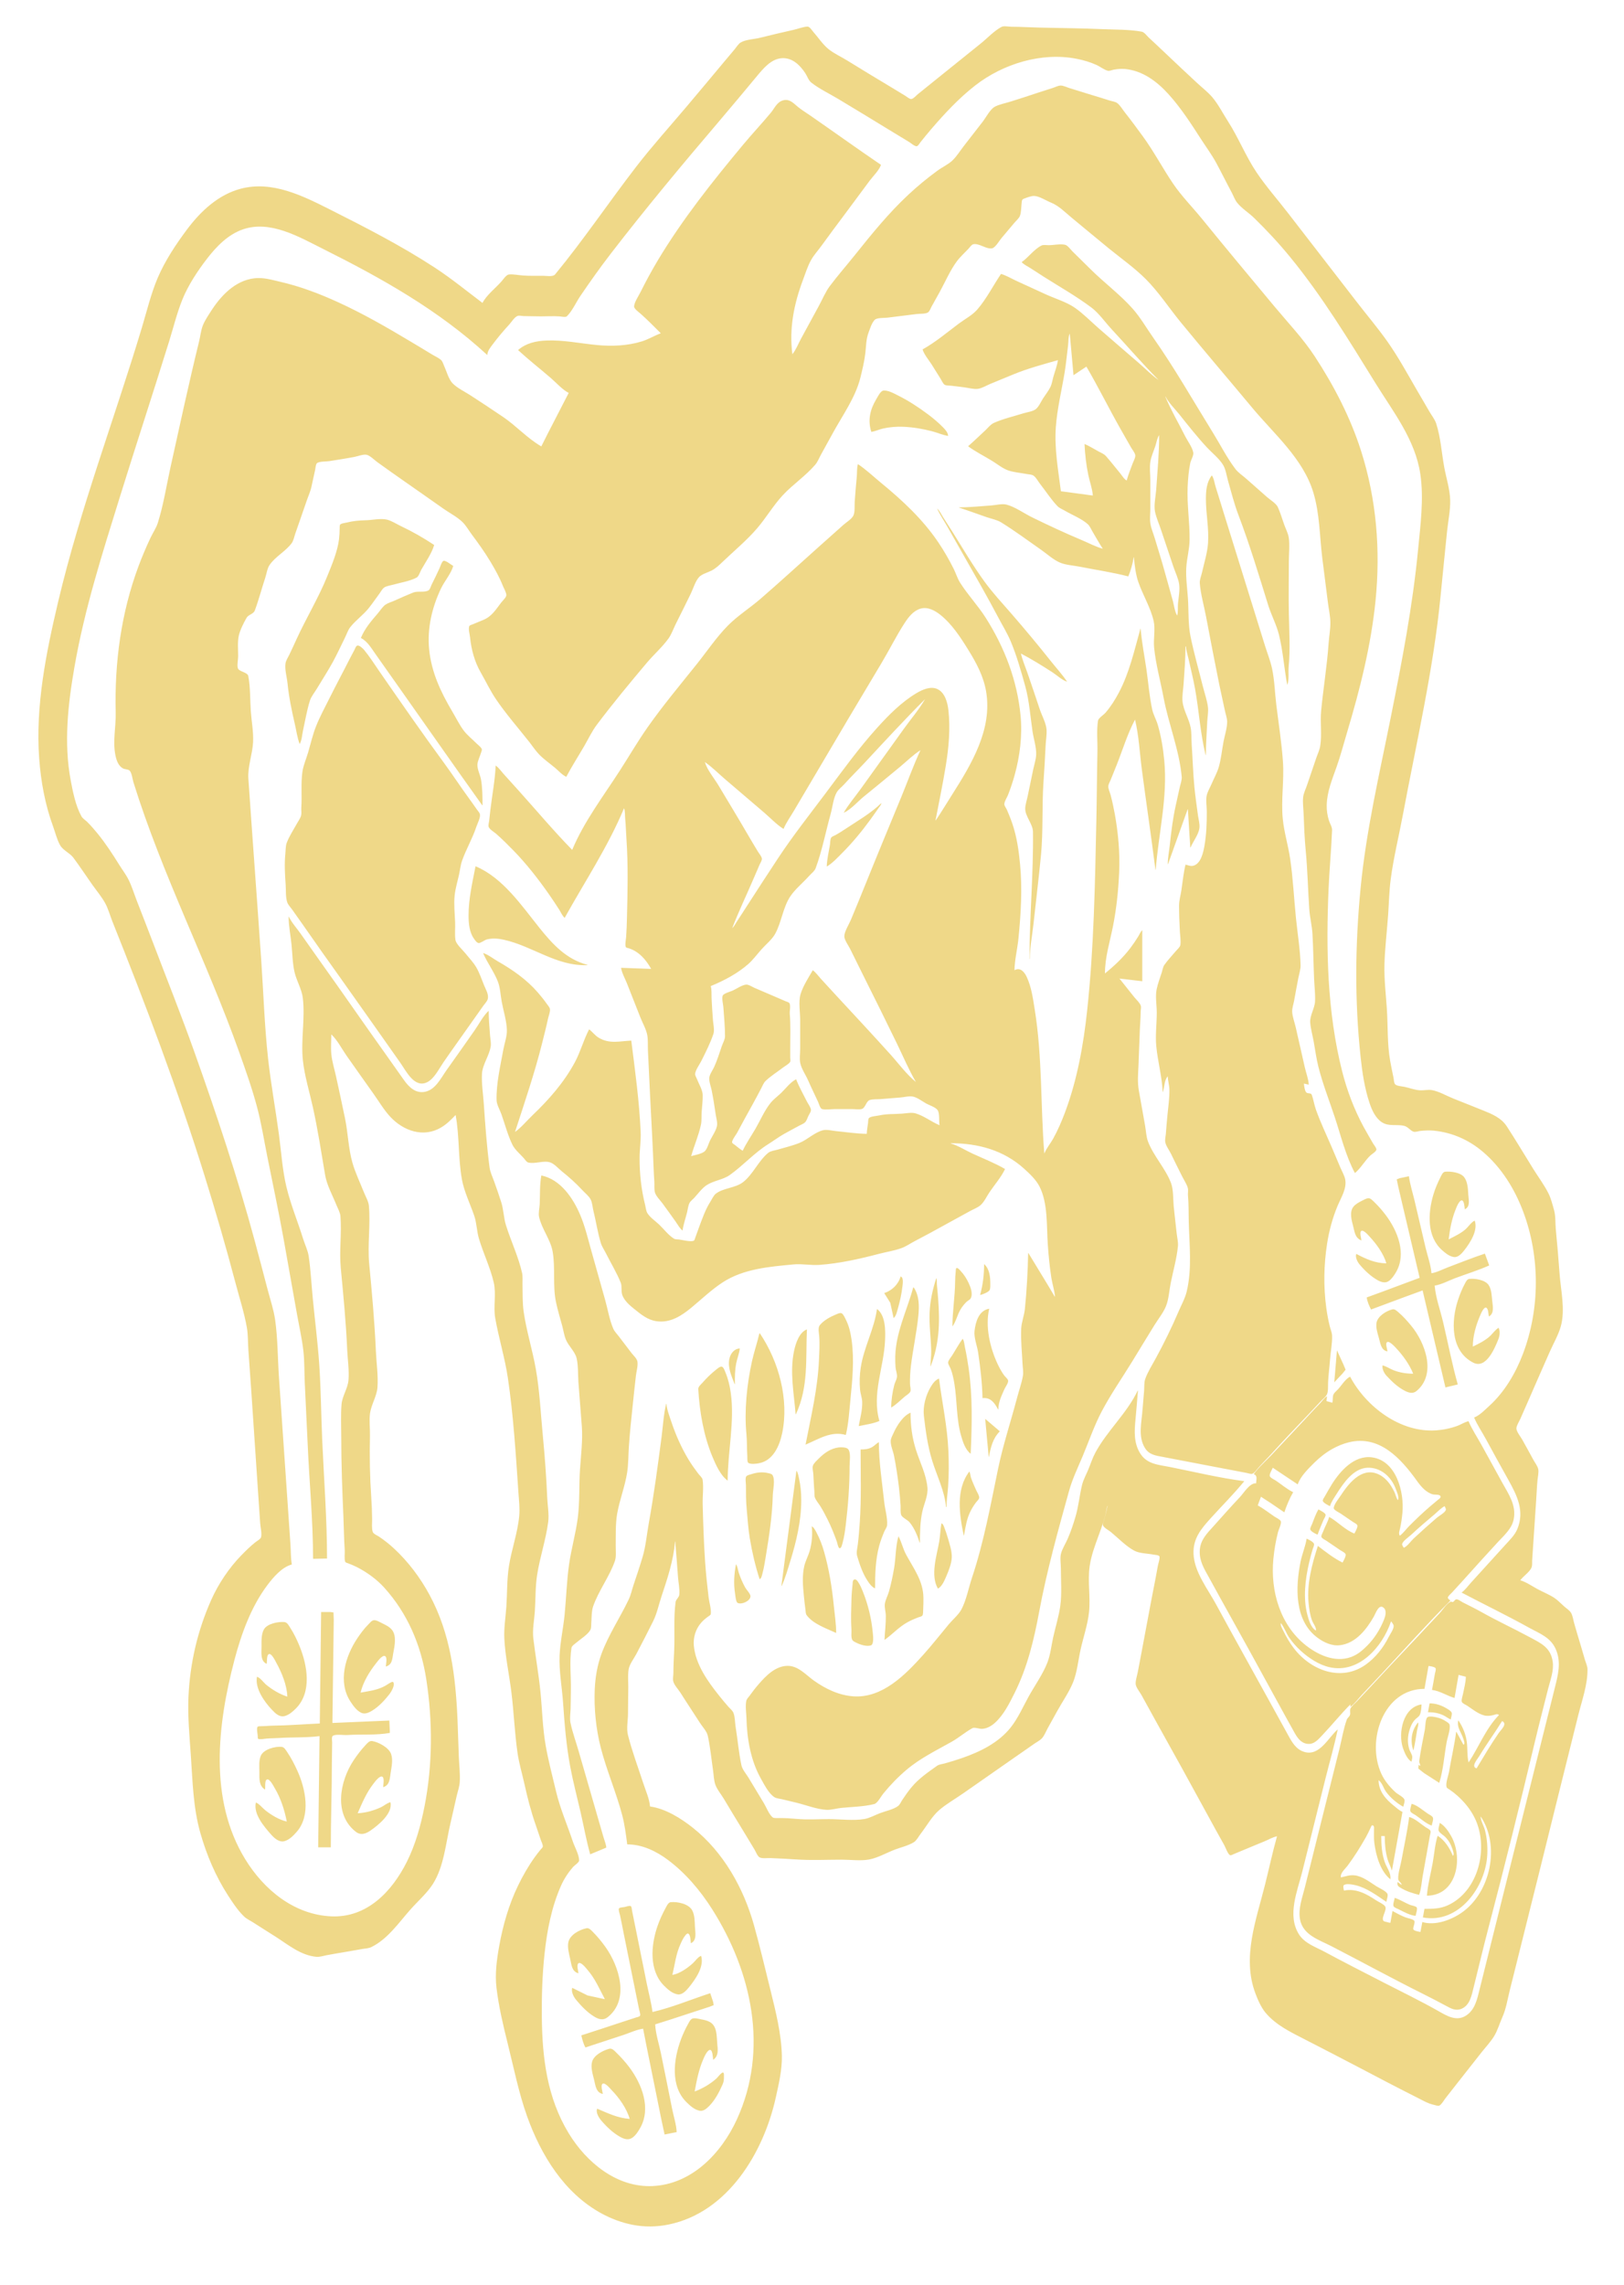 <?xml version="1.0" encoding="UTF-8" standalone="no"?>
<svg
   xmlns:dc="http://purl.org/dc/elements/1.1/"
   xmlns:cc="http://creativecommons.org/ns#"
   xmlns:rdf="http://www.w3.org/1999/02/22-rdf-syntax-ns#"
   xmlns:svg="http://www.w3.org/2000/svg"
   xmlns="http://www.w3.org/2000/svg"
   version="1.1"
   id="svg2"
   width="6048"
   height="8506"
   viewBox="0 0 6048 8506">
  <defs
     id="defs6" />
  <g
     id="g10">
    <path
       style="fill:#EFD888;stroke:none"
       d="m 1796.775,1127.585 c -59.16,-44.588 -115.8,-91.046 -178,-131.656 -124.74,-81.436 -258.11,-149.678 -391,-216.592 -101.164,-50.94 -214.493,-107.469 -331,-76.868 -83.501,21.932 -149.253,83.594 -199.873,151.116 -41.144,54.881 -82.16,116.73 -109.254,180 -25.273,59.015 -41.07,125.51 -59.593,187 -102.211,339.3 -229.353,672.92 -311.164,1018 -44.937,189.55 -85.364,389.19 -70.961,584.83 6.369,86.51 21.942,171.48 51.792,253.17 8.244,22.56 14.372,49.12 26.278,70 10.713,18.79 35.992,28.61 49.016,46 24.379,32.56 46.684,66.8 70.184,100 15.954,22.54 34.81,44.86 48.227,69 11.585,20.84 18.051,45.86 26.9,68 124.512,311.52 243.891,626.55 343.475,947 40.98,131.87 79.74,264.44 114.858,398 14.484,55.09 32.736,110.88 42.652,167 4.693,26.56 3.711,55.1 5.553,82 3.494,51.01 7.328,101.99 10.822,153 8.559,124.99 16.611,250.01 25.178,375 l 8,118 c 1.061,15.47 6.762,36.87 3.554,51.99 -1.59,7.49 -15.917,15.03 -21.643,19.61 -18.536,14.83 -35.423,31.42 -51.985,48.4 -45.63,46.78 -85.547,106.3 -112.154,166 -51.194,114.87 -79.323,236.43 -84.822,362 -3.134,71.58 3.985,145.64 8.872,217 6.646,97.06 8.603,194.6 35.516,289 23.315,81.77 56.667,160.47 102.882,232 17.432,26.98 36.671,56.35 59.98,78.67 9.68,9.28 23.519,15.37 34.711,22.67 27.774,18.13 56.1,35.42 84,53.35 47.422,30.49 93.209,69.01 151,73.98 11.87,1.02 26.31,-3.87 38,-6.06 23.27,-4.35 46.66,-8.28 70,-12.2 21.02,-3.52 41.98,-7.47 63,-11 10.46,-1.75 23.42,-2.23 33,-6.92 61.7,-30.24 102.12,-91.04 147.17,-141.49 26.53,-29.71 60.4,-59.48 81.87,-93 41.8,-65.25 48.27,-152.83 65.84,-227 7.89,-33.26 15.13,-66.68 22.77,-100 3.91,-17.04 10.68,-35.53 11.74,-53 1.84,-30.23 -2.03,-61.78 -3.35,-92 -2.04,-46.66 -2.96,-93.36 -5,-140 -7.09,-161.79 -25.76,-319.7 -104.35,-465 -34.44,-63.67 -78.73,-122.6 -131.69,-171.91 -17.35,-16.16 -36.34,-31.17 -56,-44.42 -6.24,-4.21 -21.34,-10.34 -23.72,-17.76 -4.46,-13.93 -2.11,-33.35 -2.28,-47.91 -0.31,-26.11 -1.3,-52.93 -3.09,-79 -5.26,-76.74 -6.81,-154.03 -4.92,-231 0.67,-27.4 -3.6,-56.89 0.31,-84 4.67,-32.41 25.21,-63.34 27.61,-96 3.24,-44.16 -3.94,-90.81 -5.87,-135 -4.76,-108.78 -14.55,-216.52 -24.87,-325 -6.82,-71.68 5.51,-145.3 -1.27,-217 -1.47,-15.49 -12.14,-33.55 -17.9,-48 -14.47,-36.3 -32.43,-73.46 -43.22,-111 -15.3,-53.23 -16.54,-111.7 -27.78,-166 -10.78,-52.06 -22.02,-104.07 -33.42,-156 -5.88,-26.74 -14.69,-54.77 -17.41,-82 -2.42,-24.18 -0.17,-49.7 -0.17,-74 22.37,20.5 39.28,54.09 56.72,79 33.71,48.16 67.9,96.01 101.86,144 19.75,27.93 37.99,58.99 61.4,84 49.04,52.4 123.34,78.46 189.02,39.4 21.09,-12.55 37.18,-28.82 54,-46.4 14.57,78.51 9.15,161.14 23.46,240 8.2,45.16 30.98,91.53 45.84,135 9.32,27.24 9.29,57.4 17.47,85 16.24,54.78 42.46,108.06 55.27,163.71 9.76,42.39 -2.1,89.44 5.42,132.29 13.11,74.7 36.01,147.97 47.11,223 20.87,140.98 29.62,285.08 39.34,427 1.92,28 5.59,59.02 2.92,87 -6.02,63 -28.61,124.51 -38.39,187 -7.67,48.98 -6.14,100.55 -9.53,150 -2.66,38.79 -9.47,80.18 -7.53,119 3.31,66.51 18.19,133.88 26.34,200 9.2,74.73 12.04,150.56 22.71,225 5.62,39.26 17.44,78.27 25.99,117 11.51,52.07 24.51,102.65 42.27,153 6.44,18.25 12.52,36.64 18.64,55 2.24,6.72 7.78,16.61 7.4,23.71 -0.24,4.44 -6.1,9.02 -8.73,12.29 -7.38,9.18 -14.72,18.42 -21.57,28 -23.91,33.44 -44.28,69.02 -62.17,106 -33.86,69.99 -55.91,146.65 -69.68,223 -9.38,51.98 -16.69,105.27 -10.29,158 8.39,69.26 24.44,137.41 41.34,205 22.45,89.8 41.01,183.76 72.06,271 51.82,145.6 138.93,287.75 278.31,363.31 35.67,19.34 74.16,33.72 114,41.69 44.97,8.99 91.08,8.3 136,-1 220.06,-45.57 353.12,-267.87 398.42,-473 11,-49.78 23.74,-103.74 22.57,-155 -1.89,-82.39 -22.95,-165.32 -42.62,-245 -19.76,-80.08 -38.85,-160.54 -60.95,-240 -38.62,-138.91 -113.79,-272.64 -227.42,-363.4 -44.16,-35.27 -102.72,-71.88 -160,-79.6 -2.37,-29.03 -16.36,-59.46 -25.33,-87 -19.25,-59.07 -41.7,-118.78 -56.91,-179 -6.16,-24.39 0.24,-55.04 0.24,-80 0,-33.05 1,-65.98 1,-99 0,-21.03 -1.96,-44.22 1.21,-65 2.86,-18.74 20.16,-41.23 29.01,-58 21.3,-40.37 42.24,-81.12 62.53,-122 14.12,-28.45 20.88,-61.9 30.92,-92 21.98,-65.95 44.81,-134.15 50.33,-204 h 1 c 3.45,43.66 7.03,87.31 10.09,131 1.5,21.44 7.09,45.62 4.8,67 -1.1,10.29 -12.33,16.69 -13.7,27 -7.83,58.64 -2.64,120.87 -5.23,180 -1.22,27.93 -2.96,56.01 -2.96,84 0,9.66 -2.65,20.47 -0.72,30 2.98,14.77 19.33,31.28 27.3,44 23.59,37.68 48.65,74.46 72.47,112 8.83,13.9 25.19,30.84 28.83,47 9.53,42.37 13.52,87.02 19.85,130 2.41,16.4 2.79,35.23 7.9,51 6.06,18.67 21.88,37.18 31.97,54 22.85,38.08 45.59,76.25 68.98,114 15.38,24.83 30.08,50.1 45.36,75 4.8,7.83 10.61,24.06 18.44,28.97 9.35,5.87 30.79,2.59 41.62,3.07 31.61,1.38 63.43,2.89 95,5.05 56.22,3.85 113.61,0.91 170,0.91 31.99,0 68.48,4.94 100,-0.33 32.55,-5.43 67.12,-25.5 98,-37.25 22.29,-8.47 50.74,-14.85 70.83,-27.64 9.93,-6.33 17.65,-21.52 24.82,-30.78 21.67,-28.01 42.53,-65.65 69.36,-88.68 27,-23.15 59.82,-41.65 88.99,-62.04 63.3,-44.23 126.74,-88.28 190,-132.56 24.29,-17.01 48.85,-33.66 73,-50.86 9.96,-7.09 23.66,-13.64 31.61,-22.95 8.25,-9.68 13.65,-23.75 19.7,-34.91 11.8,-21.77 24.07,-43.29 36,-65 19.33,-35.21 44.56,-70.73 59.48,-108 14.75,-36.82 19.02,-82.23 27.63,-121 10.1,-45.45 26.45,-92.73 31.41,-139 6.06,-56.65 -5.75,-115.55 2.47,-172 11.02,-75.63 53.57,-146.38 64.7,-222 h 1 c -2.26,16.76 -8.02,33.59 -12.13,50 -1.31,5.25 -5.76,14.69 -4.17,19.96 2.81,9.31 21.93,19.06 29.3,25.12 27.23,22.41 56.83,53.63 88,70.02 19.16,10.08 49.75,10.05 71,14.3 5.02,1 21.56,1.38 22.39,7.66 1.34,10.09 -4.39,23.91 -6.14,33.94 -5,28.73 -10.62,57.39 -16.25,86 -15.19,77.22 -28.9,154.73 -43.8,232 -5.08,26.32 -9.75,52.72 -15,79 -2.61,13.04 -8,28.72 -7.7,42 0.29,12.74 15.49,30.97 21.64,42 18.17,32.57 35.83,65.43 54,98 65.09,116.67 129.8,233.63 193.63,351 20.01,36.79 40.24,73.52 60.81,110 4.38,7.78 13.47,34.25 21.81,37.3 3.73,1.37 9.27,-2.33 12.61,-3.7 11.37,-4.63 22.68,-9.42 34,-14.18 27.95,-11.73 56.05,-23.11 84,-34.84 13.85,-5.82 29.21,-14.95 44,-17.58 -16.65,59.08 -29.49,119.45 -44.37,179 -33.04,132.16 -86.83,271.48 -36.05,406 9.28,24.6 21.53,52.82 38.75,72.99 39.72,46.51 94.64,71.9 147.67,99.27 65.37,33.74 130.94,67.19 196,101.52 74,39.05 148.27,77.84 223,115.47 19.76,9.95 37.26,20.55 59,25.33 5.31,1.16 15.91,5.5 20.91,2.65 8.72,-4.99 16.32,-19.33 22.44,-27.23 15.82,-20.44 31.87,-40.7 47.86,-61 28.6,-36.33 57.06,-72.77 85.79,-109 15.5,-19.54 33.64,-38.86 46.87,-60 13.53,-21.6 20.96,-48.75 31.44,-72 13.8,-30.62 18.94,-65.51 27.06,-98 l 44,-176 c 46.24,-184.93 92.33,-369.93 138,-555 24.28,-98.38 48.93,-196.69 73.5,-295 13.81,-55.23 35.07,-113.54 34.41,-171 -0.13,-11.05 -6.04,-23.5 -9.26,-34 -5.89,-19.26 -11.07,-38.75 -17,-58 -8.16,-26.56 -15.97,-53.28 -23.6,-80 -3.35,-11.76 -5.41,-28.78 -12.15,-38.99 -5.86,-8.87 -17.34,-16.02 -25.27,-23.06 -11.87,-10.54 -23.67,-23.35 -37,-31.98 -19.37,-12.55 -41.7,-21.3 -62,-32.28 -19.9,-10.76 -42.29,-26.42 -64,-32.69 11.24,-15.96 35.73,-30.66 42.4,-49 2.5,-6.89 1.19,-16.7 1.69,-24 l 4,-60 c 3.77,-54.99 7.23,-110.01 11,-165 1.73,-25.28 2.68,-50.78 5.08,-76 1.12,-11.78 5.4,-29.57 2.33,-41 -3.13,-11.65 -12.4,-23.45 -18.19,-34 -13.74,-25.01 -27.22,-50.19 -41.31,-75 -5.63,-9.91 -22.24,-30.59 -21.55,-42 0.64,-10.5 9.92,-24.42 14.24,-34 10.18,-22.56 20.04,-45.3 29.89,-68 26.5,-61.11 53.35,-122.08 80.28,-183 13.43,-30.37 31.85,-62.04 40.84,-94 17.65,-62.76 -0.15,-134.38 -4.61,-198 -3.84,-54.7 -8.7,-109.41 -13.92,-164 -2.18,-22.77 -0.25,-48.98 -6.47,-71 -5.67,-20.08 -11.38,-43.32 -20.69,-62 -15.73,-31.53 -37.96,-61.09 -56.58,-91 -32.98,-52.94 -64.8,-106.75 -98.87,-159 -20.78,-31.86 -56.06,-46.2 -89.56,-59.6 l -111,-44.4 c -24.41,-9.76 -52.13,-26.17 -78,-30.67 -15,-2.61 -30.82,1.69 -46,0.58 -18.66,-1.37 -37.73,-8.75 -56,-12.7 -8.51,-1.84 -29.44,-3 -35.27,-9.64 -4.73,-5.39 -4.49,-17.75 -5.94,-24.57 -4.37,-20.58 -8.63,-41.29 -12.37,-62 -11.45,-63.49 -8.1,-131.67 -12.51,-196 -3.66,-53.49 -10.21,-108.35 -8.9,-162 1.54,-62.6 9.62,-125.52 13.9,-188 2.96,-43.12 3.8,-87.13 9.38,-130 10.41,-79.97 30.24,-159.72 45.1,-239 50.77,-270.93 114.23,-542.57 140.78,-817 7.71,-79.69 16.03,-159.33 24,-239 3.8,-38.03 12.66,-78.83 11.7,-117 -1.01,-40.46 -15.25,-84.13 -22.45,-124 -9.42,-52.23 -13.27,-110.55 -29.64,-161 -4.85,-14.94 -16.48,-29.44 -24.36,-43 -16.27,-28.04 -32.72,-55.96 -49,-84 -34.42,-59.31 -67.98,-120.86 -107.46,-177 -36,-51.21 -77.1,-99.41 -115.31,-149 -84.89,-110.164 -170.41,-219.834 -255.3,-330 -38.84,-50.402 -82.12,-99.196 -117.6,-152 -40.56,-60.368 -67.63,-129.79 -107.06,-191 -18.66,-28.974 -35.65,-62.796 -58.02,-88.985 -16.48,-19.298 -38.09,-35.799 -56.67,-53.105 -38.45,-35.819 -77.02,-71.634 -115,-107.949 -21.49,-20.546 -43.25,-40.788 -65,-61.051 -6.9,-6.429 -16.3,-19.913 -26,-21.682 -46.15,-8.413 -96.22,-7.22 -143,-9.268 -80.25,-3.514 -160.67,-4.008 -241,-5.976 -33.62,-0.823 -67.36,-2.985 -101,-2.985 -9.96,0 -28.24,-4.218 -37,0.433 -27.85,14.795 -53.34,42.637 -78,62.367 -56.46,45.174 -112.54,90.826 -169,136 -21.4,17.12 -42.6,34.48 -64,51.599 -6.05,4.841 -17.17,17.81 -25,18.594 -6.25,0.625 -16.8,-8.621 -22,-11.804 -18.95,-11.608 -37.95,-23.15 -57,-34.588 -53.48,-32.107 -106.97,-64.326 -160,-97.177 -22.67,-14.046 -49.37,-25.897 -69.99,-42.803 -21.09,-17.299 -37.94,-43.209 -56.06,-63.621 -5.07,-5.716 -13.38,-20.118 -21.95,-19.641 -17,0.948 -35.35,8.517 -52,12.217 -41.75,9.276 -83.5,19.19 -125,29.551 -20.91,5.221 -53.81,6.206 -71.96,17.727 -8.3,5.267 -15.03,16.632 -21.29,24.145 -13.93,16.723 -28.06,33.278 -42,50 -46.22,55.466 -92.58,110.848 -139.17,166 -62.41,73.866 -127.9,146.417 -186.93,223 -101.7,131.934 -195.4,271.433 -301.32,399.98 -8.04,9.759 -32.59,5.02 -44.33,5.02 -24.9,0 -50.17,0.611 -75,-1.089 -16.72,-1.145 -36.39,-5.579 -53,-3.723 -9.63,1.075 -21.2,18.908 -27.29,25.812 -22.12,25.082 -55.24,50.14 -70.71,80 m 3693,4149 c 11.52,27.67 29.4,53.65 43.69,80 27.38,50.51 55.18,100.83 83.17,151 32.65,58.53 62.09,116.6 34.13,184 -9.56,23.04 -27.41,39.83 -43.82,58 -23.25,25.74 -46.73,51.27 -70,77 -19.94,22.05 -40.11,43.9 -60,66 -10.32,11.46 -20.55,26.11 -33.17,35 v 1 c 83.08,43.71 167.9,84.63 250,130.14 41.05,22.76 81.88,36.13 101.14,82.86 19.66,47.7 7.13,94.4 -4.77,142 l -41.47,166 c -62.24,248.94 -124.28,498.02 -186.53,747 -17.41,69.67 -34.58,139.34 -52,209 -8.96,35.86 -16.93,75.7 -50.37,97.3 -35.84,23.16 -71.6,1.09 -104,-17.3 -66.16,-37.55 -135.39,-70.84 -203,-105.74 -73.09,-37.73 -146.65,-74.82 -219,-113.95 -34.45,-18.63 -75.41,-31.43 -96.94,-66.31 -43.8,-70.97 -5.21,-159.91 13.07,-233 28.99,-115.99 57.75,-232.01 86.74,-348 15.04,-60.16 32.6,-120.27 45.13,-181 -35.27,30.51 -67.06,100.46 -124,83.96 -30.92,-8.96 -45.85,-35.63 -60.31,-61.96 -19.6,-35.7 -39.39,-71.3 -59,-107 -69.8,-127.1 -140.89,-253.52 -210,-381 -31.17,-57.5 -80.7,-119.64 -83.65,-187 -2.53,-57.7 28.32,-93.68 64.79,-134 41.17,-45.52 85.42,-89.42 124.17,-137 -92.52,-11.95 -185.47,-34.61 -277,-52.8 -43.09,-8.56 -85.48,-9.95 -110.94,-51.2 -23.87,-38.68 -21.36,-81.83 -17.23,-125 3.43,-35.93 6.33,-72.01 9.17,-108 h -1 c -39.72,83.94 -113.94,149.51 -157.68,231 -10.81,20.15 -17.9,42.92 -26.74,64 -7.58,18.06 -18.03,36.96 -22.68,56 -9.53,39.04 -12.97,79.13 -24.32,118 -8.23,28.15 -17.65,56.12 -29.44,83 -7.68,17.5 -19.44,35.62 -24.51,54 -4.44,16.15 -0.63,38.24 -0.63,55 0,45.73 4.15,95.74 -2.3,141 -5.55,38.89 -17.76,77.65 -26.28,116 -6.75,30.39 -10.32,64.97 -21.54,94 -17.04,44.1 -47.79,86.51 -70.57,128 -20.66,37.61 -38.9,79.23 -65.52,113 -45.41,57.61 -113.88,91.08 -181.79,114.66 -21.1,7.32 -42.52,13.79 -64,19.91 -8.96,2.56 -21.34,3.38 -29,8.85 -34.38,24.54 -68.6,47.73 -95.75,80.58 -12.09,14.63 -22.96,30.23 -33.51,46 -4.72,7.06 -9.1,18.03 -15.95,23.18 -17.1,12.87 -46.74,18.77 -66.79,26.4 -18.66,7.1 -39.3,18.81 -59,22.09 -41.55,6.94 -89.82,0.33 -132,0.33 -39.62,0 -80.58,2.92 -120,-0.83 -20.58,-1.96 -42.33,-3.15 -63,-3.17 -6.22,0 -21.62,1.35 -26.47,-2.6 -13.45,-10.97 -23.36,-37.45 -32.33,-52.4 -19.23,-32.06 -38.48,-64.12 -58.01,-96 -8.13,-13.27 -22.4,-29.71 -25.71,-45 -10.17,-46.87 -13.99,-95.65 -21.73,-143 -2.69,-16.46 -2.02,-37.57 -8.31,-53 -3.33,-8.15 -12.61,-15.48 -18.39,-22 -12.11,-13.64 -23.66,-27.76 -35.05,-42 -42.15,-52.69 -87.24,-115.75 -93.83,-185 -2.97,-31.16 6.55,-62.36 27.12,-86 7.57,-8.7 16.4,-16.09 25.71,-22.85 3.59,-2.6 9.71,-5.22 10.25,-10.16 2.05,-18.51 -5.87,-42.38 -8.09,-60.99 -5.3,-44.23 -10.03,-88.59 -13.07,-133 -4.91,-71.59 -7.26,-143.28 -9.06,-215.04 -0.74,-29.29 3.99,-60.99 -0.17,-89.96 -1.21,-8.38 -11.29,-16.45 -16.23,-23 -12.97,-17.18 -25.53,-34.54 -36.63,-53 -26.78,-44.54 -47.58,-91.74 -64,-141 -6.91,-20.73 -16.21,-44.13 -18,-66 h -1 c -9.69,40.22 -11.89,83.96 -17.28,125 -14.02,106.6 -28.21,213.19 -47.3,319 -7.45,41.31 -11.2,85.77 -23.14,126 -10.45,35.21 -22.33,70.16 -33.95,105 -5.78,17.36 -9.74,36.47 -17.59,53 -32.24,67.85 -75.79,132.38 -101.69,203 -15.42,42.07 -23.06,87.36 -25.01,132 -3.12,71.3 4.7,147.77 22.44,217 21.76,84.92 57.46,166.22 79.79,251 9.23,35.08 14.18,73.03 18.73,109 55.94,0 107.92,25.12 152,58.13 65.66,49.16 120.21,113.79 164.05,182.87 148.24,233.59 211.7,522.85 92.26,783 -57.87,126.06 -167.98,241.55 -314.31,247.96 -133.39,5.84 -246.45,-88.65 -312.2,-196.96 -80.1,-131.95 -98.19,-279.86 -99.8,-431 -0.85,-79.19 1.73,-158.18 10.17,-237 9.27,-86.63 26.07,-174.08 61.69,-254 11.2,-25.12 26.6,-48.28 44.56,-69 4.75,-5.47 22.52,-16.8 22.5,-24.01 -0.04,-21.53 -16.76,-50.51 -23.59,-70.99 -20.3,-60.9 -47.31,-122.57 -62.09,-185 -13.39,-56.55 -28.65,-113.79 -38.78,-171 -11.62,-65.66 -12.99,-134.64 -19.63,-201 -6.66,-66.53 -18.68,-132.6 -26.54,-199 -3.77,-31.8 3.43,-68.08 5.62,-100 3.07,-44.82 1.61,-91.61 8.53,-136 10.3,-66.1 32.59,-130.69 41.26,-197 3.74,-28.65 -2.39,-62.08 -3.66,-91 -3.35,-76.44 -8.84,-152.79 -16.21,-229 -7.99,-82.56 -11.84,-168.35 -26.29,-250 -12.62,-71.26 -35.03,-141.38 -45.24,-213 -4.74,-33.23 -3.46,-69.43 -4.29,-103 -0.32,-13.13 1.34,-28.17 -1.54,-41 -13.55,-60.32 -41.69,-118.94 -60.12,-178 -8.69,-27.85 -8.71,-58.28 -17.71,-86 -8.46,-26.06 -17.29,-52.26 -26.69,-78 -5.86,-16.04 -14.42,-34.04 -16.66,-51 -10.31,-78.15 -16,-157.47 -21.38,-236 -2.51,-36.59 -8.65,-75.37 -6.87,-112 1.71,-35.06 27.69,-68.3 32.62,-103 1.81,-12.76 -1.69,-28.13 -2.57,-41 -2.06,-30.09 -5.09,-60.84 -5.09,-91 -20.49,18.73 -35.78,49.23 -51.72,72 -34.85,49.79 -69.84,99.52 -105.14,149 -20.88,29.27 -40.76,72.01 -79.14,80.33 -35.46,7.69 -60.57,-16.7 -79.42,-43.33 -22.41,-31.65 -44.61,-63.45 -67.16,-95 -79.96,-111.85 -157.88,-225.15 -237.84,-337 -27.3,-38.19 -54.05,-76.77 -81.289,-115 -13.821,-19.4 -32.081,-39.51 -42.291,-61 h -1 c 0.023,34.4 7.408,69.76 10.831,104 3.357,33.57 3.683,70.16 11.405,103 7.431,31.6 26.679,62.84 30.58,95 9.294,76.62 -7.861,156.24 0.358,233 6.225,58.14 24.846,117.85 37.406,175 18.34,83.52 31.24,167.72 45.5,252 6.27,37.02 27.98,76.14 41.92,111 4.95,12.38 13.81,27.67 14.91,41 5.24,63.95 -4.83,129.02 1.26,193 9.62,101.12 19.43,201.59 23.87,303 1.65,37.63 7.9,77.39 4.87,115 -2.48,30.64 -23.35,59.31 -25.82,90 -3.26,40.62 -1.09,82.25 -1.09,123 0,98.29 3.66,195.88 7.96,294 1.83,41.66 2.1,83.42 4.95,125 0.91,13.27 -2.18,30.12 1.41,42.89 1.26,4.51 7.85,5.63 11.68,7.06 11.18,4.17 22.38,8.87 33,14.31 36.83,18.88 73,44.98 100.83,75.74 86.9,96.04 136.98,213.56 156.75,341 24.15,155.76 23.89,319.16 -6.58,474 -13.88,70.52 -33.49,141.47 -65.75,206 -55.19,110.38 -148.37,208.78 -281.25,202.96 -138.183,-6.05 -250.827,-98.72 -320.811,-212.96 -136.023,-222.05 -103.225,-500.81 -40.073,-741 25.355,-96.43 61.771,-197.56 122.011,-278 22.356,-29.85 54.19,-67.69 91.873,-78 -4.387,-23.63 -3.448,-49.04 -5.089,-73 l -11,-161 c -10.547,-154 -21.275,-308 -31.822,-462 -4.863,-71.02 -4.324,-144.55 -14.389,-215 -5.345,-37.41 -18.208,-75.46 -27.816,-112 -16.137,-61.38 -32.143,-122.74 -48.733,-184 -64.08,-236.6 -141.686,-469.16 -223.843,-700 -48.884,-137.35 -103.057,-272.76 -154.884,-409 -19.57,-51.45 -39.731,-102.67 -59.613,-154 -9.849,-25.43 -18.01,-52.48 -29.942,-77 -9.66,-19.85 -23.78,-38.27 -35.445,-57 -25.229,-40.51 -51.563,-81.05 -81.848,-118 -11.923,-14.55 -24.243,-28.73 -37.576,-42 -6.709,-6.68 -16.95,-12.67 -21.583,-21 -21.589,-38.86 -31.915,-90.7 -40.028,-134 -26.069,-139.13 -10.178,-282.64 13.861,-421 37.548,-216.12 103.808,-423.1 168.725,-632 60.285,-193.99 123.714,-387 184,-581 16.014,-51.53 29.221,-106 49.478,-156 21.598,-53.317 56.87,-106.66 91.896,-152 35.159,-45.512 77.965,-89.759 133.651,-108.921 101.503,-34.929 208.23,27.789 296,71.674 220.27,110.137 431.89,228.497 614,396.247 0.13,-14.88 11.59,-28.59 20.13,-40 19.25,-25.71 40.05,-50.36 61.78,-74 8.05,-8.74 19.03,-26.98 30.18,-31.4 6.99,-2.76 16.64,0.36 23.91,0.4 21.05,0.1 41.95,1 63,1 23.17,0 46.89,-1.49 70,0.09 6.37,0.44 22.37,4.3 27.24,-0.42 20.1,-19.5 34.42,-52.39 50.26,-75.67 36.01,-52.912 73.08,-105.291 112.15,-156 130.15,-168.913 266.72,-332.743 405.08,-495 47.41,-55.596 94.12,-111.842 140.86,-168 22.66,-27.229 51.28,-61.954 89.41,-65.829 39.72,-4.037 69.04,23.881 89.67,54.829 6.92,10.388 12.64,27.71 22.37,35.391 29.79,23.513 67.39,41.267 99.96,60.809 63.84,38.302 127.53,76.937 191,115.861 24.6,15.086 49.27,30.068 74,44.939 6.52,3.92 20.16,16.32 27.91,15.748 5.36,-0.396 11.59,-11.867 14.69,-15.748 12.95,-16.185 26.01,-32.29 39.53,-48 50.32,-58.472 102.84,-115.026 163.87,-162.576 103.59,-80.705 248.07,-125.164 379,-98.975 24.9,4.982 49.85,12.291 73,22.86 13.26,6.056 27.86,17.742 41.71,21.397 6.16,1.622 16.06,-2.968 22.29,-4.092 13.58,-2.448 28.22,-3.755 42,-2.444 65.54,6.235 118.79,46.264 161.83,93.83 46.16,51.018 83.71,109.326 120.86,167 18.96,29.435 40.34,58.198 57,89 19.51,36.057 37.5,72.937 57,109 6.71,12.41 11.87,27.99 20.7,38.985 17.21,21.416 43.85,37.75 63.61,57.03 47.14,45.981 91.8,94.012 133.58,144.985 120.36,146.86 219.05,309.94 318.84,471 66.16,106.78 147.28,209.52 166.15,337 13.61,91.92 0.5,190.04 -8.4,282 -20.37,210.56 -60.19,416.72 -101.72,624 -42.2,210.63 -91.55,420.77 -112.28,635 -20.37,210.55 -22.55,418.47 0,629 6.18,57.73 14.92,116.82 33.5,172 8.92,26.49 22.02,55.68 46.33,71.3 25.53,16.4 55.38,6.11 83,13.18 14.17,3.62 22.67,18.43 35,21.75 6.81,1.83 17.92,-2.37 25,-3.06 15.9,-1.54 33.05,-2.52 49,-1 68.35,6.51 130.54,33.94 183,78.25 69.33,58.57 118.6,138.2 150.42,222.58 63.6,168.61 63.03,362.7 -1,531 -27.07,71.17 -68.58,141.76 -125.42,193.17 -16.2,14.65 -35.21,34.95 -56,42.83 m -2539,-3958 c -12.42,-96.16 5.72,-186.48 39.58,-277 9.16,-24.495 17.42,-51.162 30.3,-74 10.6,-18.804 26.07,-35.512 38.7,-53 28.62,-39.644 57.96,-78.874 87.29,-118 30.88,-41.182 61.15,-82.801 92,-124 12.86,-17.164 35.4,-38.708 42.13,-59 -88.68,-60.326 -175.82,-122.964 -264,-184.024 -15.23,-10.548 -31.77,-20.441 -46,-32.301 -15.73,-13.108 -30.22,-29.589 -53,-24.172 -24.46,5.816 -32.77,29.203 -47.15,46.497 -33.56,40.372 -69.66,78.629 -103.26,119 -114.08,137.067 -225.46,276.79 -317.39,430 -23.49,39.146 -45.03,79.169 -65.45,120 -7.04,14.08 -22.31,36.21 -23.21,52 -0.51,8.81 18.76,22.29 24.88,27.75 25.75,22.92 50.21,47.87 74.58,72.25 -23.81,8.67 -45.42,22.33 -70,29.97 -53.48,16.63 -111.59,19.14 -167,13.86 -62.91,-5.99 -126.75,-19.64 -190,-16.87 -37.69,1.65 -74.62,9.62 -104,35.04 v 1 c 38.9,35.84 80.9,68.62 121,103.13 20.6,17.73 42.91,43.39 67,55.87 l -76.25,148 -25.75,51 c -51.22,-29.19 -93.14,-76.24 -142,-109.33 -40.36,-27.34 -81.05,-54.36 -122,-80.81 -21.03,-13.59 -49.42,-27.03 -66.79,-45.04 -14.26,-14.8 -22.31,-45.1 -30.9,-63.82 -3.13,-6.81 -5.87,-17.32 -11.53,-22.39 -10.05,-8.99 -24.33,-14.94 -35.78,-22.03 -25.8,-15.98 -51.98,-31.37 -78,-46.98 -87.49,-52.49 -176.17,-103.4 -269,-145.91 -69.46,-31.802 -141.422,-59.23 -216,-76.341 -32.677,-7.498 -63.023,-17.139 -97,-13.063 -71.947,8.63 -125.184,65.614 -162.053,123.714 -10.462,16.49 -22.341,33.73 -29.483,52 -7.316,18.72 -9.299,40.49 -14.09,60 -37.956,154.57 -71.441,310.62 -105.95,466 -15.303,68.9 -26.373,141.72 -47.644,209 -5.991,18.95 -18.499,37.01 -26.999,55 -16.381,34.68 -31.43,70.05 -44.831,106 -65.127,174.69 -89.512,359.43 -84.965,545 1.307,53.32 -11.996,106.92 -0.774,160 3.81,18.02 10.623,38.23 27.789,47.69 6.763,3.72 19.209,3.04 24.49,7.9 8.362,7.7 11.109,32.55 14.485,43.41 107.128,344.73 273.467,666.4 394.333,1006 24.105,67.73 48.462,136.45 66.808,206 15.623,59.23 25.297,120.93 37.333,181 20.572,102.67 42.388,204.94 60.975,308 16.886,93.63 33.12,187.37 50,281 7.949,44.09 18.025,88.52 23.29,133 4.666,39.41 3.588,80.33 5.326,120 3.39,77.34 7.61,154.63 11,232 6.17,140.94 19.96,282.92 19.96,424 l 52,-1 c 0,-147.08 -11.53,-295.08 -17.96,-442 -4.11,-93.88 -4.71,-188.25 -11.13,-282 -5.53,-80.76 -15.94,-161.42 -23.74,-242 -5.11,-52.81 -7.74,-106.49 -15.38,-159 -3.16,-21.74 -14.24,-44.01 -20.764,-65 -19.911,-64.07 -46.42,-127.79 -62.127,-193 -15.277,-63.42 -19.469,-132.33 -28.181,-197 -12.75,-94.64 -30.238,-189.08 -40.552,-284 -13.109,-120.63 -16.965,-242.94 -25.255,-364 -15.411,-225.03 -32.41,-449.96 -47.822,-675 -3.067,-44.79 15.25,-91.27 17.536,-136 1.935,-37.86 -5.942,-78.17 -8.536,-116 -2.897,-42.28 -1.351,-88.38 -9.317,-129.96 -2.95,-15.4 -36.495,-15.72 -39.365,-31.05 -2.472,-13.22 1.527,-29.53 1.592,-42.99 0.116,-24.1 -2.857,-53.52 2.53,-77 4.762,-20.75 18.294,-47.48 28.885,-65.99 6.803,-11.88 25.661,-13.86 30.567,-27.01 14.759,-39.57 25.328,-80.93 38.686,-121 4.887,-14.66 7.47,-35.15 16.035,-48 21.252,-31.88 60.354,-51.08 82.799,-82 6.77,-9.33 9.389,-24.15 13.155,-35 14.117,-40.67 28.464,-81.25 42.344,-122 5.93,-17.4 14.24,-34.99 18,-53 4.39,-21.04 9.25,-41.99 13.79,-63 1.35,-6.25 1.84,-19.97 6.72,-24.4 8,-7.25 34.79,-5.93 45.49,-7.68 31.41,-5.15 62.73,-9.69 94,-15.72 12.84,-2.48 31.04,-9.97 44,-8.25 13,1.72 31.33,20.58 42,28.19 33.24,23.72 66.43,47.59 100,70.84 48.85,33.82 97.29,68.27 146,102.3 22.57,15.77 50,29.88 69.91,48.9 13.35,12.77 23.42,31.03 34.46,45.82 24.91,33.36 48.67,66.3 70.08,102 17.74,29.59 33.54,57.98 46.35,90 3.81,9.54 13.14,24.74 12.9,35 -0.19,8.28 -13.89,20.6 -18.82,27 -20.6,26.75 -35.06,51.86 -66.88,64.99 -13.01,5.37 -26.05,10.65 -39,16.16 -4.05,1.72 -12.27,3.27 -13.68,8.06 -3.37,11.39 2.33,30.02 3.51,41.79 4.37,43.74 16.71,89.55 38.75,128 19.3,33.66 36.34,69.93 58.17,102 37.52,55.15 82.77,106.59 124.04,159 11.92,15.14 22.86,32.14 36.3,45.96 17.6,18.1 39.5,33.3 58.91,49.45 12.8,10.66 26.78,26.81 42,33.59 20.46,-38.85 44.54,-76.03 66.58,-114 15.28,-26.34 29,-55.67 47.32,-80 59.22,-78.68 123.03,-155.73 186.54,-231 25.44,-30.15 56.39,-57.14 79.63,-89 11.91,-16.32 19.14,-37.92 28.18,-56 18.62,-37.25 37.35,-74.51 55.49,-112 9.01,-18.63 16.91,-46.31 30.9,-61.61 9.84,-10.78 32.31,-17.11 45.36,-23.64 16.65,-8.32 28.6,-19.98 42,-32.79 42.62,-40.75 90.32,-80.2 128.7,-124.96 33.63,-39.23 60.25,-85.14 95.39,-123 37.56,-40.46 85.59,-72.15 121.38,-114.17 9,-10.57 14.63,-25.72 21.39,-37.83 14.28,-25.59 28.48,-51.24 42.45,-77 36.24,-66.85 85.26,-133.86 103.79,-208 7.57,-30.25 14.9,-61.01 18.61,-92 3.18,-26.49 2.43,-51.5 12.1,-77 5.5,-14.51 12,-36.84 23.57,-47.68 8.15,-7.64 35.6,-6.15 46.62,-7.48 36.35,-4.35 72.7,-8.83 109,-13.56 11.08,-1.44 33.31,0.19 42.47,-6.27 6.05,-4.26 9.65,-15.68 13.25,-22.01 10.36,-18.23 20.49,-36.62 30.59,-55 20.19,-36.769 38.28,-79.369 63.3,-113 12.51,-16.816 29.19,-31.661 43.48,-47 4.11,-4.417 11,-14.635 16.92,-16.223 21.57,-5.784 49.07,19.374 70.99,14.866 11.88,-2.443 26.89,-28.546 34.58,-37.643 l 48.84,-58 c 6.4,-7.576 17.26,-16.479 20.44,-26 4.63,-13.881 4.25,-31.467 5.98,-46 0.77,-6.389 0.12,-13.883 7.16,-16.521 10.74,-4.019 28.54,-11.328 40,-10.764 19.01,0.936 44.24,17.582 62,24.684 29.53,11.813 52.59,36.165 77,56.177 46.47,38.093 92.37,76.908 139,114.813 45.28,36.812 95.72,72.405 136.96,113.651 48.08,48.074 87.35,108.35 130.46,160.96 87.58,106.85 177.61,211.81 265.99,318 81.99,98.5 189.72,189.35 227.87,316 23.64,78.49 23.21,160.25 32.88,241 6.63,55.38 14.36,110.62 21,166 2.91,24.33 8.79,49.52 9.38,74 0.65,26.37 -4.61,53.69 -6.45,80 -5.92,84.48 -19.86,167.72 -27.92,252 -4.11,43.01 3.6,88.4 -3.5,131 -2.52,15.18 -10.14,30.42 -15,45 -11.14,33.4 -22.87,66.6 -34,100 -4.72,14.15 -12.89,30.18 -14.5,45 -2.15,19.84 1.05,42.03 1.79,62 1.72,46.15 3.49,91 7.87,137 6.89,72.38 8.29,145.46 13.26,218 2.11,30.82 10.07,61.2 11.83,92.01 3.2,55.93 3.67,112.01 6.12,167.99 1.2,27.33 4.8,55.66 3.49,83 -1.23,25.87 -20.13,53.19 -18,79 1.95,23.6 8.84,47.68 13.05,71 5.56,30.83 9.69,62.62 17.32,93 15.82,63.02 40.28,125.32 60.77,187 23.13,69.66 40.62,143.88 75.33,209 21.41,-17.43 36.67,-45.52 57,-64.96 5.21,-4.98 22.03,-14.77 22.98,-22.08 0.82,-6.3 -9.19,-17.58 -12.26,-22.96 -11.79,-20.68 -24.08,-41.05 -35.41,-62 -35.19,-65.06 -61.79,-135.34 -79.94,-207 -55.91,-220.8 -60.24,-454.68 -50.33,-681 3.15,-72.05 9.89,-143.97 12.92,-216 0.52,-12.25 -7.93,-24.47 -11.62,-36 -5.9,-18.47 -8.8,-38.62 -8.33,-58 1.22,-49.5 20.12,-95.12 36.45,-141 15.25,-42.85 26.75,-87.44 39.82,-131 47.83,-159.43 88.96,-323.07 105.55,-489 18.83,-188.29 3.64,-377.1 -54.17,-558 -39.83,-124.63 -100.71,-241.76 -172.16,-351 -42.92,-65.61 -99.21,-124.82 -149.42,-185 -90.6,-108.583 -181.27,-217.271 -270.47,-327 -35.01,-43.063 -75.81,-84.126 -107.02,-130 -39.89,-58.633 -72.51,-121.558 -114.71,-179 -21.48,-29.249 -42.82,-58.629 -65.48,-87 -8.7,-10.895 -17.6,-26.886 -28.84,-35.156 -7.12,-5.242 -19.2,-6.518 -27.56,-9.188 -21.59,-6.891 -43.25,-13.714 -65,-20.08 -28.13,-8.233 -55.87,-17.766 -84,-26 -10.31,-3.017 -23.21,-9.93 -34,-9.786 -9.01,0.119 -19.51,5.716 -28,8.543 -17.93,5.972 -36.07,11.355 -54,17.334 -35.2,11.734 -70.56,23.291 -106,34.308 -18.23,5.666 -40.07,9.687 -56.96,18.583 -17.22,9.066 -33.06,40.039 -44.92,55.442 -23.69,30.768 -47.76,61.245 -71.47,92 -13.08,16.967 -25.39,36.95 -40.74,51.896 -15.52,15.112 -38.3,25.469 -55.91,38.256 -38.17,27.71 -74.5,57.796 -109,89.937 -73.41,68.382 -136.82,146.71 -199.4,224.911 -30.72,38.383 -63.46,75.681 -92.93,115 -16.53,22.048 -27.88,49.78 -40.98,74 -22.02,40.72 -44.35,81.28 -66.38,122 -10.11,18.69 -18.83,41.59 -32.31,58 m 854,-343 c 7.21,8.718 20.42,14.854 30,20.808 16.84,10.463 33.26,21.626 50,32.245 59.41,37.682 122.66,73.447 179,115.557 28.53,21.32 51.82,55.33 76.09,81.39 58.38,62.69 114.43,128.35 174.91,189 -25.9,-18.03 -49.16,-42.01 -73,-62.72 -50.57,-43.92 -101.72,-87.19 -152,-131.44 -27.93,-24.57 -55.59,-52.79 -86,-74.21 -31.47,-22.16 -74.99,-34.87 -110,-50.939 l -109,-50 c -18.45,-8.469 -37.49,-20.069 -57,-25.691 -29.22,43.317 -54.98,94.68 -89.52,133.83 -17.67,20.02 -46.12,35.03 -67.48,51.04 -43.7,32.76 -87.17,69.5 -135,96.13 5.76,19.59 23.43,39.72 34.32,57 11.1,17.62 22.09,35.32 33.1,53 3.88,6.23 8.45,17.9 14.91,21.68 5.95,3.48 16.89,2.76 23.67,3.49 16.67,1.78 33.37,3.95 50,6.11 15.25,1.99 34.77,7.63 50,5.51 15.14,-2.11 31.92,-12.46 46,-18.37 28.58,-11.99 57.34,-23.59 86,-35.41 53.36,-22.02 110.47,-37.25 166,-53.01 -3.11,21.11 -11.46,42.47 -17.29,63 -3.38,11.89 -5.24,25.91 -10.71,37 -7.25,14.73 -18.24,28.22 -27.14,42 -7.8,12.07 -15.94,31.3 -27.19,40.3 -10.89,8.71 -33.34,11.58 -46.67,15.73 -35.95,11.17 -75.71,20.31 -110,35.77 -11.72,5.28 -21.68,18.43 -31,27.11 -21.22,19.76 -42.17,40.01 -64,59.09 v 1 c 27.86,20.24 59.64,36.06 89,54.06 18.41,11.29 38.68,27.84 59,35.1 21.42,7.66 46.69,9.18 69,13.64 7.48,1.5 18.19,1.5 24.83,5.36 9.94,5.8 18.05,21.86 25.17,30.84 21.68,27.34 41.34,58.76 65.61,83.79 6.8,7.01 18.01,11.3 26.39,16.22 27.08,15.91 62.4,29.61 85.9,50.37 7.89,6.97 12.92,19.64 18.3,28.62 12.55,20.97 24.31,42.61 37.8,63 -26.17,-7.16 -51.97,-21.07 -77,-31.58 -62.83,-26.36 -123.74,-54.84 -185,-84.68 -30.52,-14.86 -64.2,-39.58 -97,-48.09 -15.85,-4.11 -39.65,2.14 -56,3.26 -39.71,2.72 -80.2,7.09 -120,7.09 v 1 c 34.53,11.24 68.7,23.75 103,35.66 16.79,5.82 37.87,9.55 53,18.9 50.96,31.49 99.89,67.84 149,102.16 22.04,15.4 46.2,37.7 71,48.06 21.95,9.17 50.65,10.55 74,15.22 59.73,11.94 121.03,20.74 180,36 8.97,-20.85 16.7,-48.54 20,-71 h 1 c 2.25,28.4 6.85,64.05 16.08,91 16.59,48.44 46.12,96.1 57.39,146 7,30.99 -1.48,67.21 1.7,99 6.23,62.32 23.83,125.43 35.44,187 18.56,98.41 58.14,193.43 67.38,294 1.09,11.88 -4.45,26.43 -7.11,38 -5.35,23.29 -10.3,46.67 -15.46,70 -10.56,47.84 -16.38,95.33 -21.59,144 -2.57,24.04 -7.76,48.81 -7.83,73 h 1 l 73,-204 h 1 l 5.91,96 3.09,46 h 1 c 9.2,-22.1 29.2,-47.4 32.79,-71 2.32,-15.29 -3.52,-34.7 -5.51,-50 -4.5,-34.58 -9.8,-69.28 -13.11,-104 -5.03,-52.78 -6.46,-106.1 -10.08,-159 -1.37,-19.95 -0.01,-41.33 -3.55,-61 -5.92,-32.87 -26.53,-63.82 -30.35,-97 -2.4,-20.83 2.29,-45.06 3.72,-66 3.17,-46.31 7.09,-93.58 7.09,-140 h 2 c 0.67,15.53 6.22,31.83 9.58,47 8,36.23 17.18,72.5 23.81,109 14.85,81.83 19.72,167.27 39.61,248 h 1 c 0,-41.3 3.23,-82.75 5.04,-124 0.76,-17.31 4.68,-36.81 2.65,-54 -3.04,-25.63 -12.55,-51.95 -18.82,-77 -15.52,-62.1 -33.37,-124.3 -46.2,-187 -9.26,-45.22 -6.43,-95.94 -9.58,-142 -2.53,-36.9 -8.25,-76.23 -6.16,-113.17 1.95,-34.29 11.85,-68.48 12.36,-102.83 0.98,-65.91 -10.16,-131.62 -7.25,-198 1.3,-29.8 3.8,-59.68 9.76,-89 2.17,-10.66 12.71,-27.74 11.35,-38 -2.55,-19.24 -21.19,-43.58 -29.9,-61 -24.53,-49.04 -53.17,-97.37 -74.25,-148 h 1 c 12.02,23.55 34.67,45.34 51.2,66 33.54,41.92 66.29,83.7 102.89,123 19.15,20.57 47.3,42.53 61.1,67 9.01,15.99 12.19,39.31 17.23,57 12.17,42.66 23.23,86.54 39,128 41.91,110.17 75.63,222.46 110.61,335 11.46,36.88 30.85,72.71 40.07,110 15.08,60.95 19.27,125.28 30.9,187 7.68,-18.3 3.28,-47.17 5.17,-67 6.23,-65.48 2.25,-132.32 0.84,-198 -1.39,-65.27 -0.01,-130.72 -0.01,-196 0,-28.14 3.71,-59.17 -0.3,-87 -2.22,-15.39 -10.65,-31.44 -16.02,-46 -8.27,-22.44 -14.81,-46.25 -24.78,-67.99 -6.47,-14.08 -28.37,-26.83 -39.9,-37.06 -25.93,-23.01 -51.98,-45.89 -78,-68.79 -12.91,-11.37 -29.82,-22.49 -40.21,-36.2 -31.72,-41.86 -56.54,-91.29 -84.21,-135.96 -73.22,-118.17 -141.9,-239.29 -221.86,-353 -24.71,-35.14 -47.45,-74.82 -75.9,-107 -47.57,-53.8 -107.94,-98.122 -158.82,-149 -21.82,-21.824 -44.16,-43.162 -66,-65 -7.17,-7.167 -17.64,-22.589 -28.01,-24.722 -18.46,-3.793 -42.07,1.721 -60.99,1.722 -7.51,0 -19.14,-2.172 -26,1.175 -27.62,13.48 -48.74,44.243 -74,61.825 m 179,266 14,155 48,-32 c 44.22,75.7 83.2,154.66 126.42,231 13.23,23.36 26.57,46.67 39.86,70 4.67,8.19 14.49,19.59 15.75,29 1.14,8.59 -6.61,22 -9.61,30 -7.82,20.94 -16.54,42.44 -22.42,64 -9.69,-4.72 -17.55,-18.75 -24.41,-27 -17.67,-21.23 -34.52,-43.36 -52.88,-64 -7.22,-8.12 -18.29,-12.21 -27.71,-17.31 -17.06,-9.23 -34.11,-20.2 -52,-27.69 1.63,37.9 6.31,78.91 14.21,116 5.3,24.89 14.77,50.62 16.79,76 l -119,-16 c -10,-79.11 -24.43,-157.83 -18.91,-238 4.66,-67.71 21.76,-137.01 32.83,-204 5.53,-33.47 8.42,-67.37 12.8,-101 1.73,-13.31 0.45,-31.88 6.28,-44 m 332,173 1,2 -1,-2 m -1071,193 c 14.34,-2.15 28.69,-9.07 43,-12.35 24.89,-5.7 51.52,-7.73 77,-6.61 35.93,1.57 72.19,7.69 107,16.84 19.33,5.09 39.34,14.22 59,17.12 -0.59,-12.79 -10.48,-23.29 -18.96,-31.99 -17.33,-17.76 -36.2,-33.5 -56.04,-48.38 -34.97,-26.23 -71.87,-50.31 -111,-69.88 -15.86,-7.93 -35.65,-19.42 -54,-18.71 -11.38,0.44 -21.9,22.85 -27.4,31.96 -23.05,38.21 -32.68,78.71 -18.6,122 m 1072,12 c 0,67.3 -6.49,135.85 -11.09,203 -1.68,24.55 -9.44,58 -4.39,82 4.74,22.56 14.85,45.12 22.15,67 15.23,45.71 30.76,91.3 46,137 6.98,20.95 18.59,44.16 21.72,66 3.12,21.69 -2.14,49.18 -4.22,71 -1.39,14.65 1,31.91 -3.17,46 -8.81,-14.43 -11.55,-37.61 -15.88,-54 -9.28,-35.12 -19.77,-69.93 -29.27,-105 -11.82,-43.64 -25.58,-86.71 -38.57,-130 -5.19,-17.29 -12.99,-35.2 -15.95,-53 -2.85,-17.11 -0.33,-36.65 -0.33,-54 v -108 c 0,-22.44 -3.36,-47.88 0.33,-70 3.15,-18.94 12.26,-38.76 18.34,-57 4.13,-12.4 6.78,-30.42 14.33,-41 m -1122,108 c -4.26,14.41 -2.74,32.01 -4.17,47 -2.96,30.94 -5.57,62 -7.74,93 -1.02,14.59 1.6,38.91 -5.11,52 -6.65,12.96 -26.16,24.5 -36.98,34.17 l -92,82 c -72.27,64.53 -143.74,130.15 -217,193.54 -39.21,33.93 -85.18,62.8 -121.56,99.72 -42.45,43.09 -78.08,96.33 -115.89,143.57 -61.68,77.07 -126.26,154.2 -182.98,235 -36.54,52.05 -68.82,107.53 -103.26,161 -61.29,95.15 -133.62,190.05 -177.31,295 -68.95,-70.41 -132.9,-146.74 -198.83,-220 -18.63,-20.7 -37.33,-41.33 -56,-62 -9.5,-10.52 -18.55,-23.81 -30.17,-32 -2.3,53.66 -12.88,108.63 -19.29,162 -1.75,14.66 -3.09,29.37 -4.99,44 -0.8,6.12 -3.62,16.02 -1.95,21.99 2.58,9.19 21.13,20.04 28.23,26.3 22.21,19.55 43.3,40.51 63.96,61.7 48.78,50.01 92.34,105.8 132.32,163.01 13.3,19.04 26.22,38.39 38.67,58 6.03,9.51 11.34,22.78 20.05,30 74.77,-134.81 161.5,-265.09 221,-408 4.48,10.61 3.08,24.62 4.17,36 2.51,26.3 3.12,52.67 4.92,79 6.64,96.94 4.27,194.89 1.9,292 -0.59,23.9 -1.45,48.13 -3.08,72 -0.73,10.67 -4.64,26.53 -1.59,36.85 1.18,4.01 7.3,4.13 10.68,5.18 9.98,3.08 19.18,7.41 28,13.02 23.74,15.12 42.48,39.56 56,63.95 l -112,-4 c 2.85,19.02 14.41,39.16 21.55,57 17.17,42.92 33.74,86.08 50.9,129 8.15,20.38 21.46,43.38 25.22,65 3.12,17.91 1.57,37.82 2.37,56 1.53,35 3.47,69.99 5,105 4.08,93.34 9.84,186.67 13.92,280 1.52,34.67 2.58,69.38 4.95,104 0.86,12.53 -1.1,26.8 1.94,39 3.58,14.41 19.75,30.15 28.52,42 16.62,22.46 32.8,45.27 49.05,68 7.56,10.58 15.07,25.26 25.58,33 3.03,-22.5 11.12,-44.98 16.63,-67 2.79,-11.16 3.99,-25.89 9.51,-36 4.01,-7.35 12.12,-12.84 17.69,-19 13.75,-15.2 28.94,-35.96 46.17,-47.19 25.89,-16.86 60.79,-19.68 86,-37.6 50.15,-35.66 90.38,-81.83 143,-114.79 19.78,-12.38 38.73,-26.53 59,-38.08 18.46,-10.53 37.42,-20.17 56,-30.48 7.12,-3.95 16.95,-7.24 22.61,-13.19 6.05,-6.37 8.76,-16.9 12.64,-24.67 2.81,-5.64 8.07,-12.7 8.9,-19 1.19,-9.07 -10.88,-24.94 -14.9,-33 -13.59,-27.18 -29.26,-54.67 -40.25,-83 -20.37,9.5 -39.76,35.43 -56,50.96 -12.48,11.93 -27.46,22.82 -38.47,36.13 -22.88,27.65 -38.92,65.83 -56.95,96.91 -15.69,27.03 -34.36,53.69 -47.58,82 -10.31,-5.87 -19.64,-14.29 -29,-21.58 -2.87,-2.22 -9.32,-5.36 -10.33,-9.09 -2.12,-7.76 14.77,-29.22 18.55,-36.33 18.88,-35.55 38.4,-70.8 57.92,-106 10.62,-19.16 20.85,-38.62 31.08,-58 4.86,-9.21 9.31,-21.41 16.88,-28.71 19.58,-18.88 44.35,-34.03 65.9,-50.64 7.33,-5.65 21.27,-12.55 25.73,-20.73 2.03,-3.74 0.27,-10.75 0.27,-14.92 v -37 c 0,-41.91 1.63,-85.21 -1.71,-127 -0.85,-10.74 3.67,-28.93 -0.89,-38.61 -2.11,-4.48 -11.18,-6.39 -15.4,-8.25 -14.28,-6.31 -28.65,-12.42 -43,-18.56 -24.01,-10.27 -48.03,-20.52 -72,-30.86 -8.28,-3.57 -21.93,-12.84 -31,-12.16 -15.61,1.18 -35.76,15.61 -50,22.13 -8.29,3.8 -33.5,10.31 -37.4,18.7 -4.42,9.52 1.59,32.06 2.31,42.61 2.47,36.06 6.31,72.85 6.19,109 -0.04,11.71 -7.91,25.03 -11.76,36 -9.15,26.12 -17.38,53.95 -29.12,79 -5.4,11.52 -16.23,26.31 -17.66,39 -1.58,14.01 6.07,33.16 8.84,47 5.91,29.56 10.57,59.17 14.87,89 1.78,12.33 6.16,26.56 5.46,39 -1.01,17.8 -18.56,43 -26.48,59 -5.72,11.54 -10.82,33.51 -21.35,41.3 -12.05,8.9 -34.52,12.62 -48.9,16.7 11.06,-38.98 28.09,-77.37 36.48,-117 3.16,-14.9 1.57,-31.8 2.61,-47 1.44,-21.05 4.48,-42.91 3.89,-64 -0.52,-18.75 -14.75,-41.51 -21.4,-59 -2.14,-5.61 -7.59,-13.9 -6.73,-20 2.09,-15.01 16.11,-33.42 22.9,-47 16.06,-32.12 33.77,-66.94 45.15,-101 4.91,-14.71 -0.76,-36.71 -1.81,-52 -1.85,-26.94 -3.87,-54.03 -5.05,-81 -0.62,-14.07 0.94,-31.52 -3.04,-45 49.1,-20.14 98.53,-46.09 138.96,-81.33 18.41,-16.04 33.93,-37.44 50.21,-55.67 15.8,-17.7 38.9,-36.29 50.42,-57 23.71,-42.64 28.98,-97.02 55.38,-138 18.38,-28.53 48.83,-52.51 71.32,-78 7.75,-8.8 20.34,-17.8 24.48,-29 23.9,-64.78 37.31,-135.44 55.81,-202 6.79,-24.43 9.92,-58.05 22.51,-80 6.48,-11.31 19.03,-20.38 27.74,-30 24.69,-27.28 51,-53.08 76.08,-80 74.13,-79.57 148.19,-160.1 225.09,-237 -21.96,38.55 -52.77,73.9 -78.58,110 -53.46,74.78 -107.38,149.22 -160.84,224 -20.89,29.22 -45.82,57.81 -63.58,89 26.81,-11.95 52.18,-41.84 75,-60.39 45.51,-37 90.89,-74.2 136,-111.69 24.22,-20.13 48.3,-44.24 75,-60.92 -26.31,56.26 -47.32,115.57 -71.01,173 -44.25,107.25 -88.81,214.41 -132.19,322 -18.45,45.76 -37.13,91.5 -56.22,137 -6.91,16.47 -24.31,43.19 -24.16,61 0.11,13.15 15.41,34.15 21.33,46 18.14,36.28 35.87,72.73 54,109 41.06,82.1 82.01,164.36 121.99,247 22.5,46.5 43.21,95.37 69.26,140 -35.46,-28.59 -65.58,-70.19 -96.17,-104 -65.93,-72.87 -132.82,-145.03 -199.74,-217 -19.42,-20.88 -38.79,-41.85 -57.92,-63 -9.45,-10.44 -18.84,-23.66 -30.17,-32 -15.6,26.73 -37.28,60.28 -45.82,90 -7.96,27.71 -1.18,66.22 -1.18,95 v 109 c 0,16.31 -3.05,36.07 0.39,52 4.68,21.66 20.32,43.68 29.19,64 11.75,26.93 24.85,53.3 37.11,80 2.8,6.1 7.65,24.65 14.52,26.68 13.01,3.85 32.19,0.32 45.79,0.32 h 69 c 10.13,0 23.17,2.2 32.99,-0.32 14.04,-3.61 16.37,-28.88 30.05,-33.45 11.29,-3.78 26.13,-2.5 37.96,-3.32 25.02,-1.72 49.98,-4.25 75,-6 14.5,-1.02 33.79,-6.42 48,-3.52 16.03,3.28 34.77,17.53 49,25.61 11.75,6.67 34.31,13.28 42.4,24.21 8.85,11.97 4.87,42.1 7.6,56.79 -30.08,-12.52 -58.7,-35.48 -90,-44.36 -14.19,-4.03 -35.34,0.27 -50,1.27 -28.87,1.98 -56.55,0.35 -85,6.67 -8.34,1.85 -32.66,3.34 -38.01,9.98 -3.15,3.91 -2.57,12.63 -3.15,17.44 -1.61,13.52 -4.56,27.4 -4.84,41 -38,-0.32 -77.15,-6.51 -115,-10.17 -14.13,-1.37 -33.08,-6.56 -47,-3.44 -30.7,6.9 -58.78,35.21 -88,47.16 -25.78,10.53 -54.27,17.2 -81,25.03 -10.33,3.02 -27.32,5.12 -35.71,11.93 -36.88,29.92 -56.86,80.91 -94.58,109.79 -28.16,21.56 -72.41,20.87 -100.62,42.35 -8.53,6.5 -14.44,20.35 -20.14,29.35 -20.06,31.62 -30.56,64.15 -43.76,99 -4.52,11.93 -8.48,24.07 -13,36 -1.47,3.89 -2.47,10.58 -7.24,11.64 -14.94,3.34 -38.69,-3.48 -53.95,-5.36 -5.55,-0.68 -13.14,-0.02 -18,-3.02 -20.32,-12.56 -37.75,-35.73 -55,-52.22 -13.73,-13.13 -34.23,-26.72 -44.15,-43.04 -4.79,-7.9 -5.74,-20.07 -7.98,-29 -14.62,-58.5 -21.16,-116.57 -20.87,-177 0.16,-31.99 5.36,-63.93 3.96,-96 -4.94,-112.94 -20.79,-227.85 -34.96,-340 -43.07,1.85 -80.73,13.4 -121,-10.6 -14.21,-8.48 -23.21,-21.62 -36,-31.4 -20.68,39.25 -31.96,83.53 -53.31,123 -40.87,75.56 -95.93,137.99 -157.69,197.04 -20.91,19.99 -41.47,45.26 -65,61.96 35.83,-110.1 73.26,-219.55 101.37,-332 7.49,-29.93 15.17,-59.82 21.63,-90 2.15,-10.04 8.93,-25.88 7,-36 -1.24,-6.47 -8,-13.68 -11.72,-19 -10.48,-15 -21.99,-29.2 -34,-43 -41.35,-47.53 -93.86,-84.08 -148.28,-115.15 -17.21,-9.83 -35.98,-25.26 -55,-30.85 15.67,36.38 40.63,69.11 55.07,106 9,22.97 10,51.76 14.54,76 6.31,33.65 18.22,70.81 19.13,105 0.62,23.21 -9.19,50.11 -13.32,73 -10.97,60.82 -26.69,125.88 -25.07,188 0.43,16.28 12.48,36.67 17.96,52 13.31,37.27 23.8,78.5 41.24,114 8.89,18.08 29.14,34.95 42.5,50 4.19,4.72 9.57,14.04 15.96,15.68 25.93,6.67 57.77,-8.97 82.99,0.05 14.72,5.26 29.82,22.72 42,32.47 27.98,22.39 52.72,44.54 77.09,70.8 9.59,10.34 23.92,21.52 30.47,34 6.31,12.03 7.03,28.86 10.31,42 9.97,39.94 15.76,81.68 27.9,121 4.08,13.21 12.81,25.66 18.98,38 18,35.99 39.92,71.68 54.9,109 6.03,15.03 -0.12,33.54 7.38,50 9.44,20.75 27.58,35.68 44.97,49.6 24.88,19.91 48.41,39.29 81,43.97 51.4,7.39 93.37,-20.26 131,-51.49 37.41,-31.04 75.22,-67.13 116,-93.53 77.72,-50.31 173.43,-57.86 263,-66.38 31.89,-3.04 64.18,3.92 96,1.74 74.04,-5.07 150.47,-22.22 222,-41.03 27.87,-7.32 57.99,-11.7 85,-21.69 17.05,-6.31 32.86,-17.6 49,-25.93 37.65,-19.44 74.94,-39.84 112,-60.4 30.92,-17.15 62.12,-33.78 93,-51 12.61,-7.03 28.95,-12.86 39.82,-22.39 13.42,-11.77 22.89,-32.69 32.85,-47.47 18.91,-28.06 43.83,-56.47 58.33,-87 -38.04,-22.2 -80.97,-38.93 -121,-57.31 -26.25,-12.05 -53.27,-29.7 -81,-37.69 v -1 c 101.39,0 196.72,25.93 273,94.83 20.96,18.93 44.97,41.62 57.75,67.17 31.21,62.4 25.69,146.1 30.34,214 2.86,41.73 6.91,83.6 13.33,125 3.6,23.17 11.68,46.77 13.58,70 h -1 l -27.4,-46 -70.6,-116 h -1 c -1.42,68.72 -5.22,139.61 -12.17,208 -2.51,24.75 -12.69,49.15 -13.79,74 -1.9,42.92 3.12,87.1 5,130 0.63,14.43 4.03,30.66 1.5,45 -4.82,27.24 -14.62,54.24 -21.66,81 -23.14,88.03 -52.42,175.89 -70.88,265 -28.23,136.33 -53.28,273.85 -97.33,406 -12.46,37.37 -20.72,82.18 -38.94,117 -10.4,19.87 -32.23,37.73 -46.65,55 -32,38.34 -62.83,77.87 -96.25,115 -66.22,73.58 -151.57,161.32 -259.83,153.91 -53.73,-3.68 -103.69,-27.76 -147,-58.62 -30.21,-21.53 -58.72,-55.75 -99,-54.83 -45.14,1.03 -80.2,37.74 -107.72,69.54 -11.61,13.42 -22.47,27.62 -32.86,42 -4.02,5.57 -10.75,12.1 -12.14,19 -4.09,20.22 0.2,44.53 0.71,65 1.85,75.74 15.88,157.26 53.59,224 12.4,21.96 28.67,55.27 50.42,69.27 7.54,4.86 19.37,5.57 28,7.61 18.68,4.43 37.37,8.9 56,13.49 34.49,8.52 73.58,23.92 109,26.02 18.17,1.08 38.79,-5.4 57,-7.22 39.77,-3.98 83.18,-4.32 121.99,-14.31 12.14,-3.13 25.56,-29.25 33.43,-38.86 26.22,-31.99 54.98,-61.88 86.58,-88.58 51.49,-43.5 110.8,-71.96 169,-104.84 26.59,-15.03 50.46,-36.17 77,-50.46 6.66,-3.59 25.54,2.98 34,2.88 18.13,-0.22 35.84,-10.33 49,-22.17 32.64,-29.37 53.85,-72.04 73.25,-110.83 48.4,-96.81 72.32,-198.4 92.01,-304 28.17,-151.09 70.03,-301.04 111.16,-449 12.33,-44.31 32.38,-85.63 50.16,-128 23.27,-55.46 43.5,-114.82 71.54,-168 33.64,-63.81 75.99,-124.47 113.69,-186 27.56,-44.98 54.83,-90.16 82.61,-135 14,-22.58 33.21,-46.35 43.1,-71 10.28,-25.61 11.87,-57.93 17.28,-85 9.04,-45.2 22.67,-92.14 27.03,-138 1.42,-14.96 -3.07,-32.07 -4.66,-47 -3.57,-33.34 -7.66,-66.64 -11,-100 -2.68,-26.75 -0.62,-62.89 -10.16,-88 -20.66,-54.37 -64.67,-99.68 -85.54,-154 -6.87,-17.87 -7.5,-40.17 -10.89,-59 -7.81,-43.32 -15.35,-86.68 -23.16,-130 -5.83,-32.35 -2.89,-63.39 -1.46,-96 1.96,-44.67 3.12,-89.33 5.08,-134 0.93,-21.29 2.96,-42.68 2.96,-64 0,-7.16 2.68,-16.09 0.44,-23 -3.65,-11.22 -17.1,-22.83 -24.44,-32 -18.38,-22.97 -36.54,-46.1 -55,-69 l 85,10 v -190 c -6.58,5.64 -10.3,15.63 -14.81,23 -8.86,14.47 -18.39,28.43 -28.56,42 -27.35,36.47 -60.34,67.36 -95.63,96 0,-60.03 17.86,-115.58 29.55,-174 13.4,-66.99 20.43,-134.93 23.41,-203 3.16,-72.28 -3.56,-145.9 -16.38,-217 -4.24,-23.5 -9.39,-46.91 -15.46,-70 -2.57,-9.77 -9.15,-22.94 -8.61,-33 0.42,-7.77 6.02,-16.82 8.89,-24 7.08,-17.69 14.32,-35.31 21.4,-53 22.42,-56.06 40.84,-117.75 69.2,-171 14.31,59.43 17.31,124.35 25.28,185 16.4,124.73 34.93,249.2 50.72,374 h 1 c 10.74,-136.13 44.93,-269.41 31.83,-407 -4.3,-45.17 -11.49,-89.37 -24.25,-133 -5.5,-18.78 -16.3,-37.08 -20.46,-56 -10.6,-48.24 -14.35,-99.1 -21.39,-148 -7.3,-50.65 -17.7,-102 -21.73,-153 h -1 c -22.66,80.44 -40.57,162.35 -79.89,237 -14.29,27.13 -30.46,52.76 -50.54,76 -6.48,7.51 -25.88,19.33 -27.42,29.01 -5.85,36.71 -1.37,77.8 -2.16,114.99 -1.82,85.3 -2.18,170.65 -4,256 -5.04,236.34 -8.96,471.81 -34.16,707 -13.79,128.78 -37.43,260.49 -83.26,382 -12.37,32.8 -26.43,65.33 -43.43,96 -9.74,17.58 -25.09,35.41 -32.14,54 h -1 c -14.04,-177.8 -6.99,-357.05 -35.41,-534 -6.62,-41.23 -12.31,-84.85 -30.37,-123 -8.57,-18.1 -24.15,-35.98 -45.22,-24 0.8,-38.96 10.94,-79.12 14.83,-118 9.16,-91.62 14.78,-185.13 6,-277 -4.76,-49.82 -11.94,-100.33 -27.83,-148 -6.16,-18.47 -13.28,-36.14 -21,-54 -2.62,-6.06 -9.65,-14.42 -9.73,-21 -0.12,-10.16 9.77,-24.53 13.53,-34 9.57,-24.18 17.81,-48.95 24.78,-74 19.64,-70.68 29.22,-147.77 22.25,-221 -12.53,-131.68 -59.19,-253.54 -129.88,-365 -28.97,-45.67 -67.04,-85.58 -95.62,-131 -9.78,-15.54 -15.35,-34.54 -23.58,-51 -17.05,-34.13 -36.12,-67.38 -57.5,-99 -58.09,-85.92 -133.48,-156.04 -213.25,-221.42 -28.11,-23.05 -55.69,-49.54 -86,-69.58 m 1318,42 c -19.67,25.6 -22,56.88 -22,88 0,54.8 11.67,109.08 7.91,164 -2.53,36.91 -14.34,73.02 -22.33,109 -2.72,12.22 -9.33,27.48 -8.39,40 3.08,41.08 15.61,83.48 23.2,124 15.77,84.16 32.24,168.07 49.06,252 6.63,33.1 14.63,65.92 21.35,99 2.65,13.04 8.32,27.68 8.32,41 0.01,23.51 -8.86,49.9 -13.32,73 -6.07,31.51 -8.88,65.24 -18.01,96 -6.5,21.89 -18.4,43.01 -27.36,64 -5.66,13.26 -14.63,27.87 -17.55,42 -3.76,18.13 0.43,41.06 0.43,59.66 0,42.27 -1.31,84.61 -8.56,126.34 -4.34,24.99 -13.44,68.59 -42.75,75.32 -10.21,2.34 -18.32,-2.65 -28,-4.32 -7.43,30.83 -10.65,63.62 -15.27,95 -2.73,18.48 -8.7,38.32 -8.7,57 0,32.37 1.28,65.55 3.06,97.91 0.86,15.47 4.07,33.78 1.76,49.09 -1.21,8.02 -11.08,15.98 -16.1,22 -14.32,17.19 -30.43,33.75 -43.37,52 -5.45,7.69 -6.89,19.11 -9.72,28 -6.57,20.57 -14.81,41.84 -19.15,63 -5.52,26.99 0.49,59.47 0.49,87 0,41.11 -5.79,84.03 -1.83,125 5.48,56.61 21.39,113.19 23.83,170 h 1 c 5.7,-16.84 4.88,-44.9 18,-58 0.13,16.12 5.59,31.91 5.99,48 0.77,31.55 -4.17,64.59 -7.16,96 -2.19,22.98 -4.31,45.97 -5.92,69 -0.68,9.75 -3.86,21.31 -2.43,31 2.12,14.38 14.93,30.92 21.26,44 13.6,28.11 27.54,56.06 41.51,84 6.82,13.64 16.95,28.33 21.11,43 2.57,9.04 -0.08,19.69 0.81,29 2.99,31.38 2.07,63.47 2.84,95 2.14,87.32 12.95,175.88 -7.53,262 -6.01,25.25 -20.46,51.11 -30.63,75 -25.12,58.98 -53.64,116.57 -84.16,173 -13.38,24.75 -30.64,51.43 -39.88,78 -4.24,12.23 -3,29.1 -3.9,42 -1.68,24.02 -4.34,47.97 -6,72 -3.25,47.21 -17.67,100.02 9.32,143 15.5,24.69 39.51,27.69 65.77,32.61 37.35,7 74.71,14.05 112,21.39 51.95,10.22 104.02,19.78 156,29.8 15,2.9 29.97,5.91 45,8.62 5.9,1.07 14.04,4.45 20,3.22 7.89,-1.63 17.11,-15.48 22.25,-21.35 15.82,-18.04 33.14,-34.8 49.26,-52.58 45.93,-50.62 93.29,-100.31 140.53,-149.71 15.17,-15.87 30.09,-31.94 45.05,-48 6.82,-7.32 17.16,-14.89 21.59,-24 5.45,-11.2 3.79,-32.53 4.36,-45 1.26,-27.68 5.11,-55.35 7.05,-83 2.09,-29.8 8.87,-61.17 7.78,-91 -0.43,-11.71 -6.28,-24.57 -8.99,-36 -5.22,-22.03 -9.57,-44.56 -12.6,-67 -10.74,-79.77 -9.27,-159.51 2.99,-239 7.37,-47.71 20.48,-96.46 39.15,-141 12.48,-29.75 35.34,-65.11 28.19,-99 -3.05,-14.44 -11.94,-29.44 -17.76,-43 -10.99,-25.61 -21.56,-51.4 -32.57,-77 -19.74,-45.88 -41.84,-91.95 -58.58,-139 -6.37,-17.88 -8.91,-37.1 -15.38,-54.95 -3.01,-8.28 -14.34,-3.93 -20.02,-8.65 -6.17,-5.13 -8.67,-25.63 -9.3,-33.4 l 18,4 c -0.96,-20.88 -10.03,-43.53 -14.58,-64 -11.04,-49.72 -22.8,-99.28 -33.84,-149 -4.17,-18.77 -12.61,-39.8 -13.32,-59 -0.47,-12.69 4.79,-27.51 7.13,-40 5.31,-28.32 10.19,-56.74 15.81,-85 2.93,-14.74 8.66,-31.97 8.34,-47 -1.24,-59 -11.5,-119.27 -17.37,-178 -7.31,-73.07 -10.84,-147.35 -21.6,-220 -7.31,-49.37 -22.6,-98.34 -27.4,-148 -6.78,-70.06 5.54,-141.94 0.74,-212 -4.81,-70.31 -16.01,-141.04 -24.63,-211 -5.51,-44.74 -6.53,-91.93 -15.95,-136 -6.13,-28.69 -17.6,-56.99 -26.3,-85 l -50,-161 -103,-331 c -10.26,-32.99 -20.18,-66.09 -30.69,-99 -4.1,-12.86 -6.29,-32.2 -14.34,-43 m -1024,121 1,1 -1,-1 m 1,2 c 9.68,22.47 24.4,43.77 36.57,65 22.69,39.57 44.97,79.38 67.58,119 42,73.58 84.1,147.08 123.63,222 15.44,29.26 33.51,58.51 46.34,89 22.12,52.56 38.9,112.02 54.13,167 14.79,53.37 18.95,113.18 27.02,168 4.08,27.66 15.09,60.13 13.52,88 -0.96,17.14 -7.01,35.22 -10.58,52 -7.22,33.97 -14.17,67.99 -21.21,102 -2.94,14.18 -8.31,29.52 -8.9,44 -1.2,29.69 28.53,58.07 28.9,88 1.93,157.64 -13,315.33 -13,473 h 1 c 0.12,-42.91 9.26,-87.32 13.83,-130 9.17,-85.66 19.84,-171.24 28,-257 8.54,-89.72 3.1,-181.03 9.26,-271 3.12,-45.62 5.95,-91.31 7.95,-137 0.85,-19.33 4.85,-39.67 3.46,-59 -1.71,-23.94 -17.55,-52.16 -25.17,-75 -15.02,-45.06 -30.15,-90.11 -45.67,-135 -8.27,-23.9 -18.97,-48.38 -24.66,-73 40.04,21.09 79.04,45.12 117,69.69 16.93,10.96 35.78,29.19 55,35.31 -17.62,-26.64 -40.15,-50.97 -60,-76 -47.47,-59.87 -96.17,-118.3 -146.28,-176 -34.29,-39.48 -70.82,-78.66 -101.56,-121 -42.99,-59.22 -80.89,-123.97 -119.74,-186 -11.14,-17.79 -22.86,-35.21 -34,-53 -6.64,-10.61 -13.18,-24.53 -22.42,-33 m -2374,877 c 7.922,-12.97 9.139,-35.13 12.424,-50 8.156,-36.93 14.466,-75.96 25.906,-112 4.82,-15.19 17.48,-30.34 25.67,-44 19.75,-32.92 40.82,-65.38 59.33,-99 16.31,-29.6 30.31,-60.77 45.42,-91 6.27,-12.54 10.96,-27.93 19.64,-39 20.28,-25.87 48.5,-45.3 68.94,-71 13.89,-17.46 26.55,-36.04 39.79,-54 5.16,-7 10.17,-17.01 17.18,-22.27 8.22,-6.18 23.84,-8.03 33.7,-10.87 27.34,-7.87 62.86,-13.06 87.79,-26.66 7.92,-4.33 12.83,-21.48 17.21,-29.2 15.89,-28 39.1,-61.11 48,-92 -40.47,-26.78 -81.2,-50.11 -125,-70.78 -16.04,-7.57 -34.69,-20.09 -52,-23.83 -23.43,-5.07 -54,2.01 -78,2.6 -24.49,0.6 -46.16,2.42 -70,8.38 -7.11,1.78 -17.41,2.47 -23.68,6.28 -3.89,2.36 -3.29,11.36 -3.32,15.35 -0.09,13.37 -0.87,27.55 -2.46,40.83 -5.41,45.13 -26.85,95.84 -43.99,138.17 -32.23,79.55 -78,154.9 -113.859,233 -8.888,19.36 -17.693,38.82 -26.949,58 -4.638,9.61 -12.498,21.47 -14.312,32 -3.829,22.21 5.152,52.5 7.401,75 5.253,52.53 15.717,101.58 27.518,153 5.469,23.83 9.025,50.13 17.651,73 m 228,-395 c 24.84,13.09 38.7,37.79 54.42,60 28.06,39.63 55.95,79.37 84,119 104.68,147.88 208.09,296.7 313.58,444 h 1 c 0,-30.78 -0.26,-65.71 -5.61,-96 -3.08,-17.37 -13.97,-37.44 -13.41,-55 0.45,-13.81 9.05,-29.72 12.88,-43 1.27,-4.43 5.16,-11.39 3.09,-15.91 -3.43,-7.48 -13.21,-14.35 -18.95,-20.09 -16.02,-16.02 -36.07,-31.65 -49.37,-50 -15.51,-21.42 -27.74,-46.25 -41.23,-69 -42.99,-72.49 -77.98,-146.77 -86.23,-232 -7.56,-78.06 10.64,-155.49 44.15,-226 13.19,-27.75 37.16,-54.48 45.68,-84 -7.62,-4.01 -27.37,-20.85 -35.79,-19.12 -6.29,1.29 -12.63,21.64 -15.07,27.12 -9.16,20.55 -19.34,40.86 -29.39,61 -3.05,6.12 -5.84,18.32 -11.96,21.97 -15.1,9 -40.14,1.4 -56.79,8.04 -23.88,9.54 -47.56,20.12 -71,30.68 -10.24,4.62 -22.67,7.8 -31.96,14.12 -11.39,7.76 -20.33,22.8 -29.32,33.19 -24.53,28.35 -48.13,55.97 -62.72,91 m 2141,679 h -1 c 13.13,-67.7 27.12,-134.91 38.25,-203 11.07,-67.78 17.51,-138.61 9.8,-207 -3.2,-28.42 -12.78,-65.45 -41.05,-78.68 -25.27,-11.82 -56.05,2.23 -78,15.28 -55.23,32.86 -102.97,81.04 -145.83,128.4 -69.81,77.15 -130.63,161.82 -193.04,245 -60.03,80 -122.04,158.45 -177.13,242 -38.75,58.78 -77.19,117.81 -115.31,177 -12.26,19.04 -24.48,38.15 -37.02,57 -5.36,8.05 -10.2,18.83 -17.67,25 24.24,-62.49 53.41,-123.4 79.85,-185 l 22,-51 c 2.56,-5.97 9.02,-15.45 8.54,-22 -0.61,-8.56 -10.63,-19.73 -14.99,-27 -12.37,-20.63 -24.9,-41.2 -36.98,-62 -35.82,-61.73 -72.9,-122.8 -109.62,-184 -15.9,-26.51 -42.09,-57.4 -50.8,-87 26.31,17.99 49.79,42.01 74,62.73 48.95,41.9 98.05,83.64 147,125.54 23.18,19.84 46.15,44.56 72,60.73 9.87,-23.69 26,-45.89 38.99,-68 25.89,-44.07 52.11,-87.93 78,-132 82.07,-139.71 164.97,-278.98 248.21,-418 29.34,-49.01 54.99,-101.28 86.14,-149 14.62,-22.38 32.73,-45.79 59.66,-53.25 26.39,-7.32 52.97,7.32 73,23.25 43.21,34.39 75.01,83.54 103.81,130 30.24,48.79 57.14,98.69 66.75,156 23.56,140.41 -54.43,269.35 -126.51,383 -20.28,31.98 -39.89,64.6 -61.05,96 m -2155.61,-649.93 c -4.45,2.56 -7.37,11.52 -9.65,15.93 -6.58,12.71 -13.55,25.21 -19.99,38 -23.6,46.87 -48.65,92.98 -72,140 -17.23,34.71 -36.56,69.99 -50.82,106 -12.29,31.01 -19.99,64.98 -29.35,97 -6.84,23.36 -17.809,47.91 -21.28,72 -6.307,43.77 -1.189,89.88 -4.211,134 -0.622,9.09 1.45,19.08 -0.479,28 -2.26,10.45 -10.582,21.68 -15.749,31 -12.738,22.98 -28.905,47.39 -38.061,72 -4.32,11.61 -3.742,26.73 -4.969,39 -4.039,40.37 -1.699,76.65 1.08,117 1.369,19.89 -0.578,46.1 5.792,65 3.183,9.45 12.532,18.9 18.297,27 13.723,19.28 27.502,38.54 40.975,58 47.145,68.08 95.265,135.56 143.315,203 73.18,102.7 145.43,206.07 218.29,309 22.01,31.1 53.22,97.46 101.42,72.21 25.69,-13.45 43.3,-49.89 59.34,-73.21 36.51,-53.08 74.43,-105.22 111.38,-158 12.4,-17.71 24.88,-35.39 37.42,-53 5.14,-7.22 14.3,-16.33 16.44,-25 4.27,-17.27 -7.61,-35.75 -13.78,-51 -8.88,-21.93 -17.24,-46.57 -29.15,-67 -10.73,-18.41 -27.16,-35.32 -40.45,-52 -9.92,-12.45 -34.78,-34.14 -37.06,-50 -3.1,-21.6 -0.23,-44.23 -1.18,-66 -1.41,-32.15 -5,-66.91 -1.79,-99 2.59,-25.94 10.81,-52.54 16.41,-78 3.72,-16.97 5.54,-35.64 11.36,-52 15.29,-42.96 38.73,-82.59 53.06,-126 3.95,-11.96 15.58,-33.5 13.49,-46 -1.06,-6.31 -7.61,-12.88 -11.21,-18 -9.4,-13.36 -18.72,-26.83 -28.4,-40 -32.1,-43.71 -61.66,-89.29 -93.76,-133 -82.05,-111.68 -161.25,-226.07 -240.14,-340 -18.69,-26.99 -36.72,-55.66 -57.6,-81 -4.16,-5.05 -19.28,-20.36 -26.99,-15.93 m 2117.61,196.93 -2,2 2,-2 m -165,389 c -38.93,38.12 -89.85,66.92 -135,97 -11.41,7.6 -23.08,14.93 -35,21.72 -4.45,2.53 -12.83,5.02 -16.01,8.98 -4.71,5.85 -4.01,20.96 -5.24,28.3 -4.31,25.91 -11.21,53.74 -11.75,80 20.95,-12.1 39.97,-32.97 57,-50 38.27,-38.27 72.96,-80.28 104.85,-124 10.59,-14.51 20.93,-29.21 31.12,-44 3.2,-4.64 10.53,-12.24 10.03,-18 m -1511,235 c -11.73,60.49 -26,121.07 -26,183 0,28.79 2.7,61.68 19.72,86 3.63,5.19 10.52,15.66 17.28,16.72 7.43,1.17 22.78,-11.23 31,-13.34 20.91,-5.38 42.13,-3.57 63,1.04 108.34,23.94 197.08,99.52 312,94.58 v -1 c -78.22,-20.24 -129.95,-76.54 -179.2,-138 -65.97,-82.33 -136.73,-186.92 -237.8,-229 m 3721,1319 c -13.54,6.31 -24.33,24.22 -36,33.92 -19.02,15.81 -39.52,24.64 -61,36.08 4.94,-39.07 11.35,-75.21 26.2,-112 2.9,-7.18 13.4,-35.31 23.7,-33.03 8.08,1.8 9.57,26.32 10.1,33.03 22.19,-10.35 13.99,-36.51 13.04,-56 -0.99,-20.27 -2.42,-47.5 -15.56,-64 -14,-17.58 -49.41,-21.78 -70.48,-19.94 -8.78,0.76 -13.73,13.03 -17.24,19.94 -10.9,21.43 -20.43,43.9 -27.18,67 -19.77,67.59 -24.29,154.55 33.25,205.33 12.38,10.93 27.16,23.14 44.17,25.37 15.53,2.03 29.28,-13.89 37.79,-24.7 21.82,-27.71 52.49,-74.56 39.21,-111 m -3476,-168 c -6.35,34.19 -4.52,72.24 -6.04,107 -0.63,14.39 -5.48,32.94 -2.43,47 9.66,44.46 42.59,84.1 50.55,129 10.87,61.36 -0.35,126.96 12.43,188 6.26,29.85 15.37,59.56 23.34,89 4.59,16.96 7.09,35.84 14.03,52 9.87,23.01 34.25,44.61 39.73,69 6.19,27.6 4.53,59.74 6.48,88 3.81,55.36 9.03,110.64 12.82,166 3.52,51.39 -3.3,106.65 -6.82,158 -4.13,60.23 -0.6,122.12 -8.38,182 -7.5,57.76 -24.02,114.33 -32.28,172 -8.84,61.7 -10.59,124.94 -16.6,187 -4.93,50.88 -16.55,101.94 -18.79,153 -2.52,57.47 8.92,117.63 12.87,175 5.42,78.73 11.98,160.26 26.55,238 10.74,57.3 25.85,114.17 38.89,171 11.89,51.81 21.24,104.84 35.65,156 l 60,-25 c -1.13,-12.98 -7.01,-26.47 -10.58,-39 -7.89,-27.69 -16.1,-55.3 -24,-83 -22.35,-78.41 -45.48,-156.59 -67.84,-235 -10.18,-35.69 -23.63,-71.65 -31.07,-108 -3.22,-15.75 -0.19,-34.17 0.44,-50.09 0.91,-23.24 0.47,-46.7 1.04,-69.91 1.25,-51.34 -5.73,-107.29 2.16,-158 1.29,-8.31 12.91,-15.27 18.85,-20.42 14.75,-12.79 43.25,-30.15 51.97,-47.58 3.38,-6.75 2.51,-18.51 3.12,-26 1.5,-18.7 0.72,-43.3 6.88,-61 20.4,-58.69 60.68,-110.33 81.06,-169 5.52,-15.88 2.77,-39.25 2.97,-56 0.46,-38.4 -1.17,-82.21 5.46,-120 9.05,-51.56 29.02,-101.28 37.1,-153 4.94,-31.62 4.34,-65.06 6.53,-97 3.48,-50.78 8.65,-101.33 14.08,-152 3.99,-37.32 7.66,-74.73 12.12,-112 1.85,-15.52 8.39,-37.7 5.43,-53 -2.13,-10.98 -15.99,-23.19 -22.59,-32 -15.35,-20.45 -31.15,-40.56 -46.5,-61 -6.59,-8.76 -16,-17.95 -20.42,-28 -14.61,-33.25 -20.67,-73.05 -30.64,-108 -17.94,-62.93 -35.62,-125.95 -53.15,-189 -11.96,-43.05 -22.42,-86.79 -40,-128 -26.63,-62.42 -73.12,-131.25 -144.42,-146 m 3271,381 -136,50.69 -61,22.31 c 1.23,13.98 9.47,32.61 16,45 l 122,-45.42 70,-25.58 46.12,196 38.88,165 46,-11 c -21.58,-76.59 -36.53,-155.57 -54.88,-233 -10.31,-43.48 -27.58,-90.49 -31.12,-135 25.19,-3.77 52.11,-18.64 76,-27.58 42.09,-15.74 85.96,-29.14 127,-47.42 l -16,-44 c -46.54,15.14 -92.15,33.96 -138,51.05 -19.24,7.17 -40.72,18.91 -61,21.95 -2.59,-31.73 -14.77,-65.01 -22.12,-96 -13.73,-57.96 -27.03,-116.04 -40.76,-174 -7.09,-29.9 -17.02,-60.56 -21.12,-91 l -34,7.12 -11.31,4.31 5.18,25.57 15.92,68 64.21,273 m -217,-139 c -0.02,-7.69 -7.61,-29.97 -0.57,-35.3 8.12,-6.14 26.97,16.46 31.48,21.3 24.92,26.76 51.89,63.32 62.09,99 -41.14,0 -76.37,-16.25 -112,-35 -4.66,12.31 4.45,29.86 12.08,39 18.92,22.67 42,44.68 67.92,59.14 12.72,7.09 28.07,11.9 41,2.82 11.7,-8.23 19.86,-20.82 26.99,-32.96 40.27,-68.6 5.83,-153.74 -37.86,-212 -13.34,-17.78 -28.06,-34.59 -44.13,-49.96 -5.41,-5.17 -13.72,-14.45 -22,-13.27 -8.25,1.19 -16.66,6.3 -24,9.98 -10.42,5.22 -21.74,11.48 -29.54,20.34 -17.72,20.13 -7.33,52.92 -1.59,75.91 5.62,22.47 7.41,41.54 30.13,51 m -1405,88 c 0,38.73 -4.48,77.64 -15,115 8.36,-1.49 30.17,-10.2 34.99,-17.39 3.89,-5.82 3.01,-18.81 3.01,-25.61 0.01,-24.84 -2.89,-54.43 -23,-72 m -118,232 c 13.11,-17.34 18.19,-42.97 29.45,-62 6.58,-11.12 14.18,-21.04 23.55,-29.96 4.34,-4.13 11.68,-6.96 14.72,-12.14 9.7,-16.55 -0.19,-42.42 -7.5,-57.9 -7.6,-16.1 -17.57,-31.96 -29.94,-44.83 -2.98,-3.1 -9.9,-12.04 -14.96,-10.43 -3.38,1.07 -2.7,9.41 -3.03,12.26 -1.54,13.02 -2.13,26.89 -2.29,40 -0.68,55.02 -10,109.94 -10,165 m -193,-186 c -8.78,30.48 -32.07,52.19 -61,62 l 22.55,36 12.45,57 c 9.01,-7.47 12.32,-23.12 15.42,-34 7.77,-27.22 13.96,-54.87 17.29,-83 1.14,-9.6 5.4,-34.5 -6.71,-38 m 133,6 c -13.61,41.82 -23.03,83.96 -24.96,128 -2.09,47.8 4.93,95.34 5.95,143 0.41,19.13 -2.6,37.96 -2.99,57 h 1 c 31.97,-82.89 34.49,-159.69 28.09,-247 -1.37,-18.67 -3.15,-37.38 -4.92,-56 -0.76,-8.04 1.02,-17.42 -2.17,-25 m 2094,185 c -13.17,7.72 -23.18,23.73 -35,33.73 -18.63,15.75 -39.16,25.93 -61,36.27 0.01,-38.66 11.48,-78.72 26.58,-114 2.63,-6.15 13.87,-34.62 23.21,-30.82 8.62,3.5 7.82,25.26 10.21,32.82 20.83,-12.04 14.23,-38.36 12.17,-59 -1.9,-18.94 -2.37,-41.63 -13.27,-58 -12.78,-19.18 -50.33,-25.3 -71.9,-22.89 -8.75,0.98 -12.99,11.05 -16.69,17.89 -10.3,19.04 -18.47,39.49 -25.31,60 -26.12,78.37 -28.93,190.79 57,234.03 47.4,23.86 79.26,-52.58 93,-87.03 5.23,-13.11 7.42,-29.67 1,-43 m -2180,-150 c -20.02,73.36 -52.31,140.91 -63.57,217 -3.93,26.51 -4.21,53.32 -2.34,80 0.8,11.41 7.03,25.87 5.29,37 -1.51,9.69 -7.56,19.34 -10.01,29 -6.88,27.17 -11.37,55.95 -11.37,84 18.31,-10.57 34.75,-27.71 51,-41.25 6.05,-5.04 16.33,-10.64 19.97,-17.76 3.57,-7 -0.77,-20.3 -0.96,-27.99 -0.54,-22.3 0.63,-44.87 3.28,-67 7.56,-63.24 21.74,-125.61 27.88,-189 3.42,-35.31 3.42,-73.46 -17.17,-104 h -2 m 529,34 -1,1 1,-1 m -271,378 c 29.75,-3.84 45.02,17.35 58,42 h 1 c 0.08,-27.29 12.01,-51.66 22.86,-76 3.32,-7.46 15.65,-23.79 13.43,-32 -1.78,-6.57 -10.84,-13.39 -14.86,-19 -9.21,-12.83 -16.91,-26.74 -23.65,-41 -28.98,-61.36 -47.23,-140.21 -31.78,-207 -39.11,6.73 -50.83,49.65 -54.71,83 -2.84,24.36 9.84,55.59 13.44,80 8.26,56.1 15.1,113.35 16.27,170 m -393,-332 c -10.11,75.04 -49.45,143.84 -60.57,219 -4.11,27.72 -5.09,55.14 -2.26,83 1.49,14.64 7.45,29.43 7.82,44 0.8,32.15 -7.67,59.06 -12.99,90 24.63,-5.08 53.91,-9.07 77,-19 -28.85,-101.67 16.45,-197.88 21.04,-299 1.62,-35.7 2.78,-93.77 -30.04,-118 m 1901,158 c -0.16,-7.79 -8.62,-28.7 -1.57,-34.36 7.7,-6.17 27.73,15.42 32.44,20.45 26.51,28.32 50.3,60.82 65.13,96.91 -24.63,0 -48.85,-3.7 -72,-12.43 -14,-5.28 -27.64,-14.98 -42,-18.57 -3.28,11.98 6.24,29.57 14,38 20.14,21.86 43.13,43.81 70,57.24 13.73,6.87 29.04,11.12 42,0.43 76.46,-63.05 32.07,-181.37 -19.75,-243.67 -14.63,-17.58 -29.71,-34.82 -47.25,-49.59 -6.52,-5.48 -13.69,-13.17 -23,-10.8 -22.48,5.72 -54.19,25.24 -58.54,49.39 -3.3,18.36 3.72,39.5 8.68,57 5.63,19.87 8.25,45.94 31.86,50 m -2167,347 c 49.12,-20.45 94.38,-51.79 150,-36 10.21,-42.4 12.84,-88.67 17.17,-132 7.28,-72.79 14.68,-148.1 4.41,-221 -3.72,-26.37 -9.33,-52.06 -21.33,-76 -3.27,-6.51 -9.03,-20.13 -15.52,-23.78 -5.83,-3.27 -17.28,2.53 -22.73,4.79 -20.62,8.56 -44.35,21.51 -58.67,38.99 -8.03,9.8 -3.42,29.11 -2.48,41.04 2.32,29.2 0.39,59.77 -0.89,88.96 -4.68,106.91 -29.66,210.35 -49.96,315 m -37,-113 h 1 c 47.56,-101.69 36.36,-207.81 41,-316 -28.85,11.1 -42.01,52.72 -47.79,80 -16.63,78.56 -0.41,157.45 5.79,236 m -135,-301 c -8,34.9 -19.87,68.91 -27.58,104 -18.98,86.46 -29,182.63 -20.59,271 2.55,26.79 1.42,54.13 3.26,81 0.38,5.55 -1.14,23.25 4.23,26.3 9.76,5.53 28.21,2.99 38.68,1.09 52.99,-9.62 76.78,-64.06 86.79,-111.39 26.51,-125.37 -12.34,-267.59 -82.79,-372 h -2 m 757,20 c -13.79,18.99 -25.44,40.04 -37.81,60 -4.83,7.8 -14.13,18.03 -16.13,27 -1.46,6.55 7.14,18.71 9.51,25 6.66,17.65 10.63,36.43 13.68,55 10.5,64.11 7.01,131.19 25.04,194 6.39,22.27 16.04,52.85 35.71,67 4.6,-107.06 7.63,-212.39 -7.73,-319 -3.77,-26.14 -8.15,-52.21 -13.85,-78 -2,-9.07 -2.49,-23.76 -8.42,-31 m -849,169 h 1 c -0.55,-26.56 -0.27,-51.69 4.8,-78 3.5,-18.11 11.61,-36.77 13.2,-55 -20.49,0.94 -33.94,18.37 -38.35,37 -7.81,33.04 7.78,66 19.35,96 m 2243,-126 -10,119 31.02,-33 11.16,-14 -7.93,-19 -24.25,-53 m -2269,485 c 0,-107.64 26.32,-218.98 11.57,-326 -3.61,-26.25 -9.38,-51.47 -19.58,-76 -2.3,-5.52 -7.29,-21.37 -14.03,-22.27 -7.52,-1 -16.6,7.6 -21.96,11.87 -18.07,14.37 -35.07,31.05 -50.28,48.4 -5.28,6.02 -15.74,14.22 -15.24,23 4.8,85.01 20.04,174.21 53.1,253 12.11,28.87 30.11,69.46 56.42,88 m 2252,-290 -22,-6 2,-18 c -9.82,4.97 -17.38,17.17 -25.01,25 -20.09,20.6 -39.47,41.95 -59.08,63 -40.85,43.85 -81.93,87.53 -123.09,131.09 -21.62,22.87 -47.74,45.15 -65.82,70.91 15.74,5.34 9.12,19.65 9,34 -24.02,-1.91 -44.99,35.16 -61,52 -33.17,34.88 -64.91,71.28 -97.17,107 -25.22,27.93 -50.04,52.12 -51.79,92 -1.66,37.9 16.26,67.03 34.1,99 14.83,26.58 29.17,53.42 44,80 70.64,126.63 140.82,253.62 210.09,381 20.73,38.12 41.86,76.05 62.91,114 11.19,20.18 23.84,41.12 48.86,44.7 25.68,3.67 41.2,-16.08 57,-32.7 35.41,-37.23 67.72,-77.62 104,-114 v 9 c 15.78,-11.21 28.89,-29.83 42.09,-44 25.56,-27.43 51.44,-54.57 77,-82 83.71,-89.87 166.07,-182.16 252.91,-269 v -1 c -2.56,-2.45 -8.81,-6.15 -8.98,-10.01 -0.26,-5.81 11.35,-14.98 15.07,-18.99 15.03,-16.22 29.95,-32.56 44.74,-49 41.86,-46.51 83.73,-93.11 126.26,-139 23.73,-25.61 52.54,-50.14 59.3,-86 9.74,-51.67 -18.57,-91.81 -42.53,-135 -26.39,-47.58 -52.21,-95.48 -78.72,-143 -15.7,-28.14 -34.39,-56.42 -47.14,-86 -13.73,2.45 -27.75,12.09 -41,16.95 -25.65,9.4 -52.76,15.1 -80,16.96 -132.34,9.06 -259.88,-86.97 -320,-199.91 -17.26,8.05 -32.21,33.1 -45.09,47 -5.31,5.73 -14.32,12.64 -17.17,20 -3.53,9.14 -1.47,20.45 -3.74,30 m -1439,388 h 2 c 0.02,-25.17 4.19,-50.88 5.91,-76 3.02,-44.04 2.98,-88.89 1.05,-133 -3.99,-91.24 -23.31,-178.79 -34.96,-269 -13.85,5.25 -23.5,18.77 -30.8,31 -18.36,30.77 -29.7,72.27 -25.49,108 6.8,57.6 13.97,112.2 31.32,168 17.17,55.26 46.36,112.73 50.97,171 m -98,133 h 1 c 0,-38.47 0.6,-77.2 8.66,-115 6.51,-30.53 22.2,-59.17 19.17,-91 -4.65,-48.81 -27.75,-92.87 -42.49,-139 -14.64,-45.85 -20.34,-91.06 -20.34,-139 -28.73,12.14 -51.78,49.68 -63.86,77 -3.64,8.22 -9.23,17.89 -9.92,27 -1.28,16.95 8.82,39.2 12.18,56 7.76,38.81 13.49,77.74 18.32,117 2.81,22.88 4.62,46.02 6.19,69 0.72,10.52 -1.61,26.03 2.69,35.79 3.89,8.83 23.86,17.76 30.78,26.21 18.08,22.04 28.89,49.16 37.62,76 m 241,-466 2,3 -2,-3 m 3,5 13,141 h 1 c 6.52,-34.59 14.27,-68.2 40,-94 v -1 l -54,-46 m 1544,435 c -5.37,-9.29 -0.91,-18.2 1.21,-28 4.07,-18.86 6.79,-37.81 8.62,-57 7.28,-76.47 -22.42,-194.8 -113.83,-206.71 -66.01,-8.6 -118.46,51.26 -149.81,101.71 -8.98,14.45 -17.26,29.18 -25.61,44 -2.22,3.94 -8.62,12.19 -7.16,16.91 2.18,7.08 20.12,16.04 26.58,19.09 4.55,-15.46 15.75,-31.41 24.32,-45 24.83,-39.39 62.4,-95.65 114.68,-97.96 49.62,-2.19 88.95,33.15 105.68,77.96 4.55,12.2 13.73,30.18 8.32,43 -6.36,-8.51 -8.59,-21.35 -13.26,-31 -14.11,-29.17 -33.39,-55.93 -64.74,-67.94 -59.24,-22.67 -106.39,37.64 -134.66,80.94 -6.74,10.34 -27.23,35.33 -26.1,47.96 0.64,7.12 20.2,15.96 25.76,19.71 15.38,10.37 30.56,21.04 46,31.33 4.39,2.93 14.92,7.42 16.07,13.04 1.53,7.51 -7.87,23.12 -11.07,29.96 -33.91,-12.85 -62.28,-44.34 -94,-62 -5.14,18.8 -15.89,36.65 -22.68,55 -1.8,4.85 -8.2,14.79 -6.11,19.91 2.42,5.92 13.66,10.65 18.79,14.09 17.08,11.44 33.9,23.26 51,34.67 5.23,3.49 18.33,9.22 20.29,15.51 2.25,7.22 -8.18,24.18 -11.29,30.82 -31.45,-14.88 -64.38,-40.77 -92,-62 -21.57,66.29 -41.53,140.55 -34.83,211 2.17,22.78 5.12,45.42 13.26,67 4,10.61 16.31,25.89 14.57,37 -18.76,-8.82 -28.23,-42.53 -32.87,-61 -15.35,-61.09 -7.19,-129.37 6.75,-190 3.95,-17.16 8.34,-34.14 13.4,-51 1.6,-5.33 6.94,-15.42 5.18,-20.91 -2.26,-7.02 -20.83,-16.58 -27.46,-19.09 -4.24,28.81 -16.84,57.21 -22.6,86 -18.84,94.17 -23.58,218.25 62.6,282.37 23.52,17.5 53.84,31.95 84,28.34 58.88,-7.04 98.93,-58.65 126.42,-106.71 6.47,-11.3 18.5,-48.66 36.54,-32.78 12.57,11.07 6.3,31.58 1.04,44.78 -14.02,35.18 -35.22,69.09 -62,96 -14.76,14.83 -30.02,28.49 -49,37.74 -60.78,29.62 -128.4,1.32 -178,-37.17 -97.37,-75.55 -134.2,-203.12 -122.83,-322.57 3.24,-34.07 8.93,-67.83 17.46,-101 2.29,-8.92 13.67,-31.41 10.16,-39.91 -2.84,-6.87 -16.78,-12.71 -22.79,-16.76 -20.81,-14.02 -41.07,-30.12 -63,-42.33 l 12,-32 34,21.97 53,36.03 c 8.58,-25.36 19.5,-51.86 33,-75 -22.92,-10.84 -43.9,-29.26 -65,-43.33 -5.52,-3.68 -20.38,-10.12 -22.21,-16.84 -2.02,-7.39 8.46,-23.73 11.21,-30.83 l 93,62 c 9.42,-29.56 40.5,-59.78 62,-81.01 20.08,-19.82 42.3,-37.35 67,-51.13 19.17,-10.69 39.67,-19.22 61,-24.49 114.76,-28.31 194.47,60.62 254.71,144.63 14.63,20.4 34.01,42.87 59.29,49.37 7.02,1.8 28.75,-1.97 27.76,9.63 -0.38,4.43 -6.65,8.02 -9.76,10.58 -10.09,8.27 -20.09,16.65 -30,25.15 -26.72,22.91 -52.12,47.39 -77,72.27 -11.47,11.47 -21.87,26.55 -35,36 m -2008,-321 c 0,90.68 3.11,181.52 -3.09,272 -1.85,26.98 -3.94,54.12 -7.2,81 -1.73,14.28 -6.62,30.02 -2.43,44 9.44,31.51 19.92,63.26 38.06,91 7.05,10.77 16.21,24.19 28.66,29 0,-53.53 1.14,-104.71 14.88,-157 4.87,-18.51 11.79,-36.36 19.13,-54 3.1,-7.45 10.01,-15.89 10.69,-24 2.24,-26.64 -7.68,-58.32 -10.53,-85 -7.91,-73.86 -20.17,-149.7 -20.17,-224 -8.71,4.06 -15.58,12.54 -24,17.55 -13.92,8.28 -28.21,9.45 -44,9.45 m -82,-7.57 c -29.98,4.08 -53,20.56 -74,41.57 -6.97,6.97 -17.1,15.82 -21.06,25 -3.65,8.46 0.35,22.99 0.97,32 1.46,21.32 1.9,42.73 3.92,64 0.73,7.66 -0.77,16.67 2.01,24 4.2,11.07 13.81,21.93 20.11,32 10.28,16.43 19.14,33.68 27.8,51 13.13,26.26 23.85,53.41 33.81,81 1.56,4.3 5.1,24.79 10.56,24.79 6.55,0 9.43,-15.06 10.73,-19.79 6.02,-22.02 9.28,-45.37 11.99,-68 8.7,-72.41 14.16,-145.07 14.16,-218 0,-15.37 5.61,-51.35 -5.7,-63.49 -6.62,-7.1 -26.45,-7.29 -35.3,-6.08 m -157,86.57 -19.28,148 -36.72,281 h 1 c 13.6,-29.08 22.51,-61.39 32.03,-92 22.7,-73.07 40.97,-150.15 40.97,-227 0,-27.22 -2.3,-54.39 -8.35,-81 -2.06,-9.07 -3.72,-21.65 -9.65,-29 m 644,3 c -51.63,67.67 -36.84,161.24 -21,238 h 1 c 5.97,-32.17 9.97,-62.38 25.26,-92 5.77,-11.19 12.76,-21.99 20.39,-32 3.46,-4.52 10.3,-10.08 10.97,-16 0.9,-8.09 -7.27,-19.79 -10.48,-27 -7.06,-15.85 -14.42,-31.55 -20.06,-48 -2.44,-7.1 -2.33,-16.73 -6.08,-23 m -781,401 c 7.19,-3.74 8.58,-14.75 10.57,-22 5.75,-20.9 8.97,-42.64 12.51,-64 12.33,-74.42 24.08,-151.58 25.93,-227 0.49,-19.62 9.87,-57.26 -1.17,-74.78 -3.25,-5.13 -13.35,-6.57 -18.84,-7.79 -19.76,-4.42 -39.89,-1.99 -59,4.24 -5.35,1.74 -16.77,3.76 -19.97,8.72 -4.38,6.8 -1.03,24.6 -1.03,32.61 0,29.64 0.02,59.51 2.83,89 3.43,36.06 5.44,72.13 11.42,108 8.66,51.98 20.44,102.87 36.75,153 m 1296.67,-276.33 -0.34,0.66 0.34,-0.66 m -0.67,2.33 v 3 h -1 l 1,-3 m 1255,2 c 1.43,3.68 5.76,10 4.58,13.96 -3.03,10.22 -25.52,22.27 -33.58,29.17 -29.26,25.06 -57.83,50.72 -86,76.96 -11.37,10.59 -22.87,28.32 -37,34.91 -1.95,-3.7 -7.05,-9.63 -6.17,-14 2.27,-11.38 24.86,-26.35 33.17,-34.09 27.94,-26.03 56.64,-50.88 86,-75.32 12.27,-10.22 24.81,-24.27 39,-31.59 m -470,12 c -9.9,16.97 -16.72,36.7 -23.81,55 -2.01,5.18 -7.87,14.31 -6.4,19.96 1.86,7.18 20.54,16.92 27.21,19.04 6.31,-18.67 14.44,-36.82 22.01,-55 1.95,-4.68 9.22,-14.73 7.57,-19.82 -2.19,-6.77 -20.48,-15.7 -26.58,-19.18 m -1404,52 c -4.12,22.22 -4.34,45.52 -8.25,68 -9.12,52.48 -33.76,125.11 -4.75,175 14.97,-7.83 24.34,-30.18 30.72,-45 9.04,-21 20.19,-48.89 20.82,-72 0.63,-22.76 -7.61,-47.36 -13.83,-69 -4.09,-14.23 -8.61,-28.26 -14.11,-42 -2.28,-5.68 -4.23,-13.04 -10.6,-15 m -483,11 c 3.6,28.77 0.5,64.17 -7.72,92 -5.62,19.02 -15.53,36.68 -20.04,56 -8.52,36.46 -5.09,75.18 -1.41,112 1.67,16.7 3.46,33.36 5.75,50 0.94,6.84 0.43,15.24 4.68,21 24.32,32.91 73.97,49.3 109.74,66 0,-33.97 -5.45,-68.22 -8.83,-102 -6.73,-67.28 -17.5,-134.9 -36.03,-200 -6.97,-24.5 -16.02,-48.46 -27.92,-71 -4.2,-7.96 -9.89,-19.94 -18.22,-24 m 323,37 c -10.94,36.93 -9.61,80.76 -16.25,119 -5.09,29.27 -11.03,58.41 -19.18,87 -4.17,14.65 -12.83,30.11 -15.15,45 -2.17,13.86 3.41,30.82 3.58,45 0.36,30.35 -3.71,59.84 -5,90 30.34,-21.37 53.53,-48.59 87,-66.69 12.21,-6.6 25.09,-12.04 38,-17.11 4.46,-1.75 12.97,-2.93 15.98,-6.9 3.24,-4.28 2.76,-15.08 3.02,-20.3 0.76,-15.48 1.19,-30.57 1,-46 -0.74,-62.78 -36.12,-108.18 -64.69,-161 -11.72,-21.67 -16.78,-46.79 -28.31,-68 m -605,104 c -7.12,36.7 -9.37,72.93 -3.41,110 1.14,7.09 2.74,30.82 9.71,34.26 14.73,7.25 47.69,-7.38 47.55,-25.26 -0.07,-8.9 -15.09,-23.91 -19.54,-32 -9.66,-17.53 -17.62,-36.01 -23.96,-55 -3.25,-9.76 -4.39,-23.65 -10.35,-32 m 441.02,56.85 c -6.89,2 -6.3,11.49 -6.85,17.15 -1.76,18.2 -3.71,36.73 -4.16,55 -0.91,37.5 -2.66,75.53 -0.1,113 0.8,11.67 -2.18,28.05 2.65,38.91 2.45,5.5 10.37,8.76 15.44,11.33 14.24,7.22 37.85,15.11 53.96,10.19 13.08,-4 8.19,-39.28 7.21,-49.43 -4.88,-50.38 -17.15,-101.95 -35.97,-149 -5.24,-13.09 -10.59,-26.28 -18.56,-38 -2.75,-4.04 -7.85,-10.84 -13.62,-9.15 m 2239.98,74.28 c -4.46,1.79 -6.3,6.95 -10.29,9.24 -3.36,1.92 -6.17,-2.33 -9.71,-0.62 -15.28,7.42 -30.24,31.91 -42.04,44.25 -36.02,37.67 -70.98,76.34 -107,114 -51.5,53.86 -102.26,108.47 -153.05,163 -15.59,16.74 -31.41,33.26 -47,50 -7.27,7.8 -17.68,15.7 -22.97,25 -4.52,7.95 0.44,17.83 -2.68,26 -2.48,6.49 -9.39,10.27 -11.78,17 -12.35,34.75 -18.4,73.2 -27.35,109 l -78.5,314 -50.1,201 c -9.63,38.51 -25.34,78.98 -18.11,119 10.57,58.47 70.79,76.11 117.58,100.26 112.84,58.24 224.42,119.19 338,175.99 29.15,14.58 58.33,29.55 87,45.06 18.76,10.15 36.42,20.59 58,12.07 32.26,-12.72 38.73,-50.8 46.13,-80.38 17.99,-71.97 34.94,-144.27 53.75,-216 61.06,-232.75 119.44,-466.88 175,-701 15.23,-64.15 32,-128.01 47.99,-192 8.16,-32.63 22.58,-68.91 17.7,-103 -7.72,-53.91 -44.3,-68.91 -87.57,-92.31 -58.46,-31.61 -119.11,-59.48 -177,-92.11 -23.19,-13.07 -47.35,-24.63 -71,-36.84 -5.67,-2.92 -18.45,-13.24 -25,-10.61 m -4226,46.87 -5,415 c -57.601,2.47 -115.331,7.32 -173,8 -14.658,0.18 -29.31,1.83 -44,2 -3.282,0.04 -12.846,-0.38 -14.883,2.6 -4.447,6.51 0.879,27.48 0.883,35.4 0,3.21 -0.897,8.58 3.148,9.67 7.749,2.07 20.803,-0.73 28.852,-1.5 14.882,-1.42 30.074,-1.06 45,-2.08 50.702,-3.47 102.58,-0.72 153,-7.09 l -5,414 h 47 c 0,-104.32 4,-208.66 4,-313 0,-25.7 1,-51.27 1,-77 0,-5.42 -2.71,-21.62 2.32,-24.97 11.02,-7.36 40.49,-2.22 53.68,-3.12 51.77,-3.54 108.05,1.55 159,-7.91 l -2,-46 -212,9 4,-306 1,-78 -1.03,-27.4 -11.97,-1.6 h -34 m 147,300 c 9.22,-39.85 33.21,-78.31 58.21,-110 4.94,-6.26 22.61,-30.94 32.68,-25.93 9.72,4.84 3.13,30.21 3.11,38.93 24.77,-7.13 23.59,-29.04 27.8,-51 4.99,-26.02 12.98,-63.5 -5.31,-85.96 -9.24,-11.35 -23.64,-18.03 -36.49,-24.3 -8.35,-4.07 -22.31,-13.03 -32,-11.08 -7.55,1.52 -13.86,10.2 -19,15.34 -15.54,15.55 -29.15,33.73 -41.33,52 -45.01,67.48 -73.43,163.03 -25,236 10.32,15.55 22.83,33.38 40.33,41.36 13.01,5.93 27.68,-0.73 39,-7.56 26.13,-15.78 47.32,-39.02 66,-62.8 5.58,-7.1 22.24,-34.92 13.05,-44.34 -3.71,-3.8 -23.89,10.98 -28.05,13.34 -29.64,16.83 -60.41,19.95 -93,26 m 3839,-264 c 2.52,4.53 7.65,9.71 8.17,15 1.17,11.81 -12.77,30.7 -17.92,41 -20.23,40.46 -49.2,77.7 -86.25,104 -90.59,64.3 -202.82,22.36 -266.65,-60 -16.2,-20.9 -28.95,-43.32 -40.59,-67 -3.76,-7.64 -11.1,-19.41 -8.76,-28 12.54,15.19 19.57,37.41 31.03,54 24.05,34.84 56.77,64.71 92.97,86.55 17.62,10.63 36.9,19.19 57,23.8 109.19,25.02 197.15,-75.21 229,-169.35 h 2 m -4189,157 c 2.362,-7.97 -0.994,-33.16 8.758,-36.43 10.032,-3.36 23.703,25.8 27.381,32.43 19.869,35.84 40.002,84.4 40.861,126 -28.446,-9.27 -54.825,-25.06 -78,-43.8 -10.33,-8.36 -22.326,-26.64 -35,-30.2 -8.039,43.3 27.28,92.95 55.911,122.96 13.752,14.42 28.816,29.53 50.089,22.52 15.067,-4.96 28.002,-16.45 38.999,-27.48 60.421,-60.61 42.801,-160.34 13.604,-232 -9.708,-23.83 -21.063,-47.39 -35.099,-69 -5.256,-8.09 -10.701,-19.67 -21.504,-20.67 -22.622,-2.1 -63.301,5.9 -75.647,26.67 -10.816,18.19 -9.353,44.57 -9.353,65 0,22.35 -4.972,53.02 19,64 m 4340,97 c 30.59,3.95 55.26,21.72 84,30 l 15,-86 27,7 c -0.18,21.2 -6.81,44.18 -10.8,65 -1.44,7.52 -6.34,20.43 -4.31,27.9 1.67,6.16 15.05,11.41 20.11,14.77 19.55,12.97 39.95,29.96 63,36.17 11.02,2.97 23.05,1.7 34,-0.97 7.55,-1.84 14.32,-6.38 21,-0.87 v 1 c -48.47,49.49 -74.3,117.77 -112,175 h -1 c -5.68,-23.85 -3.17,-50.57 -6.29,-75 -3.74,-29.32 -15.24,-56.57 -31.71,-81 -6.48,26.31 9.88,42.39 18,67 1.86,5.65 8.8,21.41 1,24 l -26,-48 h -1 c -6.4,49.57 -18.14,98.7 -26.41,148 -2.6,15.46 -13.16,41.77 -9.56,56.96 1.16,4.88 8.19,7.79 11.97,10.39 10.04,6.9 19.95,14.66 29,22.82 26.71,24.08 49.02,51.33 64.74,83.83 52.85,109.22 13.93,271.18 -100.74,323.69 -28.66,13.12 -56.37,13.31 -87,13.31 l -6,32 c 134.69,25 234.68,-114.49 239.96,-235 1.32,-30.25 -1.14,-60.67 -8.84,-90 -4.19,-15.93 -15.29,-33.79 -16.12,-50 h 1 c 72.25,109.19 35.84,280.16 -69,355.42 -39.3,28.21 -100.1,51.44 -149,36.58 l -7,37 c -5.43,-0.8 -25.21,-4.19 -26.64,-10.14 -1.9,-7.86 9.47,-27.35 2.32,-32.93 -7.64,-5.96 -22.54,-7.87 -31.68,-11.35 -16.81,-6.4 -32.19,-15.17 -48,-23.58 l -8,44 c -4.17,-0.34 -8.01,-1.42 -12,-2.66 -3.75,-1.17 -11.46,-1.8 -13.97,-5.07 -9.26,-12.04 15.15,-41.51 6.28,-53.74 -6.64,-9.16 -23.87,-15.91 -33.31,-22.2 -36.33,-24.22 -75.32,-45.55 -120,-36.33 -0.84,-4.5 -3.98,-15.52 -0.97,-19.4 6.73,-8.69 36.12,-2.6 44.97,-0.47 41.37,9.96 79.27,38.45 114,61.87 1.02,-7.93 6.71,-21.31 4.31,-28.96 -3.28,-10.44 -31.15,-22.73 -40.31,-28.46 -25.03,-15.67 -52.51,-38.36 -83,-41.41 -18.04,-1.8 -32.87,3.87 -50,7.83 -4.04,-15.63 15.2,-31.1 24.13,-43 25.62,-34.16 47.82,-69.91 68.87,-107 6.41,-11.3 11.9,-23.2 17.31,-35 1.72,-3.76 4.1,-11.87 9.55,-8.09 4.85,3.38 3.14,11.98 3.14,17.09 0,16.34 -0.74,32.71 1.42,49 6.06,45.58 22,103.7 59.58,134 3.16,-24.48 -13.86,-42.59 -21.67,-66 -10.28,-30.85 -12.33,-62.74 -12.33,-95 h 13 c 0,29.05 2.41,57.93 10.42,86 4.03,14.12 11.56,27.05 15.58,41 h 1 l 39,-217 c -11.6,-4.88 -22.21,-15 -32,-22.8 -30.56,-24.35 -56.66,-54.07 -57,-95.2 14.44,10.63 17.62,28.99 27.75,43 15.86,21.95 40.59,42.82 64.25,56 1.69,-6.55 6.5,-20.35 4.31,-26.82 -3.21,-9.44 -25.75,-20.26 -33.31,-27.27 -21.36,-19.79 -40.45,-42.24 -52.69,-68.91 -56.73,-123.57 7.8,-315.98 160.69,-316 l 15,-85 c 5.84,0.27 22.27,2.84 25.97,7.73 3.19,4.21 -1.41,16.45 -2.22,21.27 -3.34,20.02 -6.99,40.05 -10.75,60 m -9,50 -6,33 c 20.25,0 38.42,2.78 57,11.31 9.67,4.44 18.2,11.98 28,15.69 0.56,-7.06 5.99,-19.44 2.93,-25.99 -3.06,-6.54 -12.97,-11.81 -18.93,-15.41 -19.08,-11.53 -40.6,-18.6 -63,-18.6 m -67,217 c 0.26,-6.09 3.27,-13.01 2.41,-19 -1.31,-9.11 -8.67,-18.89 -11.37,-28 -6.01,-20.26 -6.01,-41.53 -1.16,-62 3.83,-16.14 9.95,-32.03 20.58,-45 5.44,-6.63 15.41,-11.82 19.53,-19.09 5.34,-9.44 6.79,-29.13 7.01,-39.91 -69.53,10.41 -87.76,107.19 -69.33,162 5.28,15.71 16.51,43.56 32.33,51 m 32,16 -6,-4 -0.97,13.71 20.97,16.57 57,36.72 c 15.03,-47.54 18.56,-101.88 27.42,-151 3.27,-18.09 14.46,-47.02 11.17,-65 -1.09,-5.96 -9.95,-10.57 -14.59,-13.64 -14.65,-9.72 -30.79,-14.5 -48,-16.78 -5.11,-0.68 -16.12,-1.38 -20.26,2.36 -7.64,6.89 -7.46,35.93 -9.35,46.06 -7.25,38.75 -15.9,77.91 -20.96,117 -0.89,6.88 4.69,11.27 3.57,18 m 210,9 c -22.4,-6.22 3.49,-34.5 10.4,-46 26.61,-44.33 57.46,-86.02 84.6,-130 21.69,10.11 -4.46,32.65 -12.97,45 -29.15,42.29 -55.47,87.04 -82.03,131 m -218,-171 c -24.27,29.91 -29.65,66.56 -18,103 h 1 c 6.24,-24.1 9.01,-49.5 13.42,-74 1.44,-7.95 6.69,-21.37 3.58,-29 m -3827,297 c -12.78,2.92 -24.05,13.71 -36,19.14 -27.15,12.32 -56.08,20.57 -86,21.86 17.47,-39.41 32.02,-75.43 58.88,-110 4.89,-6.28 22.91,-31.26 32.9,-25.93 8.89,4.75 3.22,30.62 3.22,38.93 25.55,-7.36 24.59,-34.22 28.41,-57 3.58,-21.31 8.37,-46.09 0.89,-67 -8.37,-23.42 -46.53,-43.83 -70.3,-47.67 -10.36,-1.68 -18.06,8.04 -24.44,14.84 -16.53,17.63 -31.16,36.72 -44.56,56.83 -51.19,76.82 -75.76,200.66 8,265.98 18.35,14.32 37.38,7.71 55,-4.57 29.15,-20.32 83.84,-64.08 74,-105.41 m -467,-47 c 1.894,-7.96 -2.151,-33.93 7.214,-37.6 10.127,-3.96 24.61,24.93 28.585,31.6 22.818,38.26 36.761,81.48 45.201,125 -28.26,-6.54 -56.431,-23.48 -79,-41.21 -11.401,-8.96 -22.766,-24.19 -36,-29.79 -10.18,42.76 30.229,89.43 56.514,119.17 11.944,13.51 29.906,30.04 49.486,24.91 18.47,-4.85 34.203,-21.2 46.282,-35.08 53.348,-61.32 32.608,-160.79 1.798,-228 -10.716,-23.38 -22.576,-46.72 -37.109,-68 -4.671,-6.84 -11.002,-18.61 -19.971,-19.81 -24.51,-3.28 -68.365,8.95 -78.662,32.81 -7.849,18.19 -5.338,40.68 -5.338,60 0,25.39 -2.384,51.39 21,66 m 4270,53 c -1.39,7.19 -6.7,20.8 -4.31,27.82 2.04,5.96 14.27,11.15 19.31,14.51 17.93,11.96 39.58,32.17 60,38.67 1,-7.76 7.22,-22.31 4.36,-29.68 -2.38,-6.12 -14.09,-11.47 -19.36,-14.99 -17.26,-11.5 -39.65,-31.66 -60,-36.33 m -9,49 c -6.8,53.5 -18.85,106.92 -28.42,160 -3.99,22.1 -13.34,48.56 -12.38,71 0.39,9.16 12.44,12.87 12.8,22 l -15,-11 c -3.65,14.84 5.02,18.15 17,25 19.72,11.26 41.2,17.36 63,23 7.88,-21.01 9.34,-46.87 13.08,-69 6.03,-35.73 13.2,-71.26 19.17,-107 2.45,-14.69 5.35,-29.31 7.83,-44 0.85,-5.02 4.03,-12.96 2.28,-17.91 -2.17,-6.14 -13.21,-10.66 -18.36,-14.09 -17.46,-11.64 -40.55,-33.2 -61,-38 m 114,22 c -0.96,7.57 -7.13,22.91 -3.88,29.91 3.77,8.14 17.46,15.66 23.88,22.09 12.53,12.55 21.1,27.22 26.67,44 2.37,7.15 8.08,20.84 2.33,27 -11.93,-28.64 -30.11,-58.19 -57,-75 -10.07,31.84 -12.49,68.1 -18.42,101 -7.23,40.05 -18.37,81.45 -21.58,122 112.31,-0.93 135.71,-140.61 90.86,-221 -10.15,-18.2 -24.43,-39.35 -42.86,-50 m -168,279 c -0.66,8.25 -7.32,23.06 -4.36,30.79 2.11,5.51 14.38,9.47 19.36,11.96 18.72,9.36 41.83,22.4 63,24.25 0.86,-6.74 7.91,-25.79 3.96,-31.44 -3.37,-4.81 -17.5,-6.68 -22.96,-8.75 -19.95,-7.58 -38.9,-20.45 -59,-26.81 m -2583,216 c -11.12,3.12 -22.37,20.08 -31,27.83 -19.78,17.77 -49.19,38.56 -76,43.17 9.41,-39.51 13.03,-77.29 30.23,-115 5.04,-11.04 10.04,-22.56 17.86,-31.99 2.31,-2.77 6.52,-8.54 10.81,-6.84 9.1,3.61 8.57,27.69 10.1,35.83 23.52,-10.96 15.97,-40.69 15.04,-62 -0.85,-19.39 -0.74,-43.6 -10.48,-61 -13.4,-23.94 -53.92,-32.17 -79.56,-29.94 -9.1,0.79 -14.89,13.82 -18.77,20.94 -12.22,22.42 -22.98,45.79 -31.23,70 -23.85,69.99 -31.5,163.53 25,220 13.86,13.86 30.87,29.31 51,32.37 16.96,2.58 32.28,-14.71 41.79,-26.41 23.93,-29.45 57.79,-77.29 45.21,-116.96 m -446,296 c 3.04,14.52 8.08,31.87 15,45 47.04,-15.31 94.07,-30.69 141,-46.33 23.55,-7.85 49.48,-20.05 74,-23.67 l 14.55,74 32,158 21.25,105 12.2,57 45,-9 c -1.2,-27.98 -11.1,-57.53 -16.6,-85 -14.01,-70.02 -27.93,-140.07 -42.4,-210 -7.05,-34.05 -19.51,-71.29 -21,-106 l 57,-18 106,-34.66 40,-13.01 14.93,-6.03 -2.26,-12.3 -10.67,-32 c -70.79,23.03 -142.51,53.23 -215,70 -4.54,-35.12 -14.15,-70.29 -21.2,-105 -14.83,-72.98 -29.59,-145.97 -44.2,-219 -3.47,-17.35 -7.13,-34.65 -10.6,-52 -0.86,-4.31 -1.04,-15.17 -4.74,-17.96 -4.24,-3.2 -18.35,2.18 -23.26,3.16 -4.61,0.92 -18.23,1.2 -20.88,5.36 -2.91,4.57 2.62,19.32 3.76,24.44 4.88,21.89 8.92,44 13.32,66 15.14,75.71 30.86,151.29 46,227 3.94,19.68 8.06,39.32 12,59 1.1,5.5 5.91,17.49 3.48,22.72 -1.81,3.91 -9.97,5.05 -13.68,6.28 -13.64,4.5 -27.36,8.79 -41,13.33 -54.56,18.19 -109.31,35.87 -164,53.67 m -11,-231 c -0.07,-8.74 -7.83,-31.23 0.28,-37.38 9.17,-6.96 28.7,18.7 33.59,24.38 28.61,33.29 43.89,69.99 64.13,108 l -1,1 -63,-13.69 -57,-28.31 c -4.51,15.28 5.47,33.85 14.75,45 19.45,23.34 41.16,46.19 67.25,62.19 16.64,10.2 33.5,15.12 50,2.14 82.91,-65.22 42.28,-190.65 -8.14,-261.33 -14.15,-19.83 -29.62,-38.79 -46.86,-56 -6.35,-6.34 -14.07,-15.82 -24,-13.75 -25.81,5.39 -61.49,24.21 -67.33,51.75 -4.12,19.4 2.4,43.07 6.68,62 5.03,22.24 5.74,46.83 30.65,54 m 433,440 c 7.87,-42.41 15.04,-81.04 32.42,-121 3.37,-7.74 14.97,-35.04 25.54,-33.82 9.47,1.09 9.69,29.67 11.04,36.82 20.75,-14.56 17.38,-36.77 15.17,-60 -2.64,-27.73 0.45,-65.53 -28.17,-81.1 -9.37,-5.1 -20.58,-7.59 -31,-9.48 -9.33,-1.68 -26.05,-6.91 -34.96,-2.24 -6.97,3.65 -11.64,14.22 -15.31,20.82 -10,17.98 -18.59,36.73 -25.78,56 -27.44,73.61 -40.65,173.98 21.22,234.29 13.54,13.19 29.5,27.8 48.83,31.25 13.79,2.46 26.07,-8.52 35,-17.54 21.94,-22.17 37.36,-51.72 49.86,-80 5.27,-11.93 5.3,-19.31 5.14,-32 -0.04,-3.28 0.97,-11.32 -3.28,-12.65 -5.44,-1.72 -20.68,18.8 -24.72,22.36 -24.41,21.5 -50.79,36.64 -81,48.29 m -342,9 c -0.95,-7.5 -9.05,-33.28 -0.72,-37.93 9.58,-5.35 28.18,18.3 33.72,23.93 27.27,27.73 56.6,68.97 67,107 -46.17,-3.64 -79.24,-20.61 -121,-38 -6.52,14.17 7.34,34.97 16,45 19.97,23.14 43.93,46.03 71,60.69 14.73,7.98 30.58,12.28 45,1.55 11.97,-8.91 20.55,-22.47 27.85,-35.24 41.91,-73.31 6.76,-163.58 -39.98,-226 -14.82,-19.79 -31.18,-37.86 -48.88,-55.04 -7.33,-7.11 -15.81,-17.18 -26.99,-13.92 -23.41,6.83 -56.74,23.7 -63.24,48.96 -5.32,20.64 2.35,44.92 7.37,65 5.37,21.5 7.21,49.43 32.87,54 z"
       id="path14" />
  </g>
</svg>

